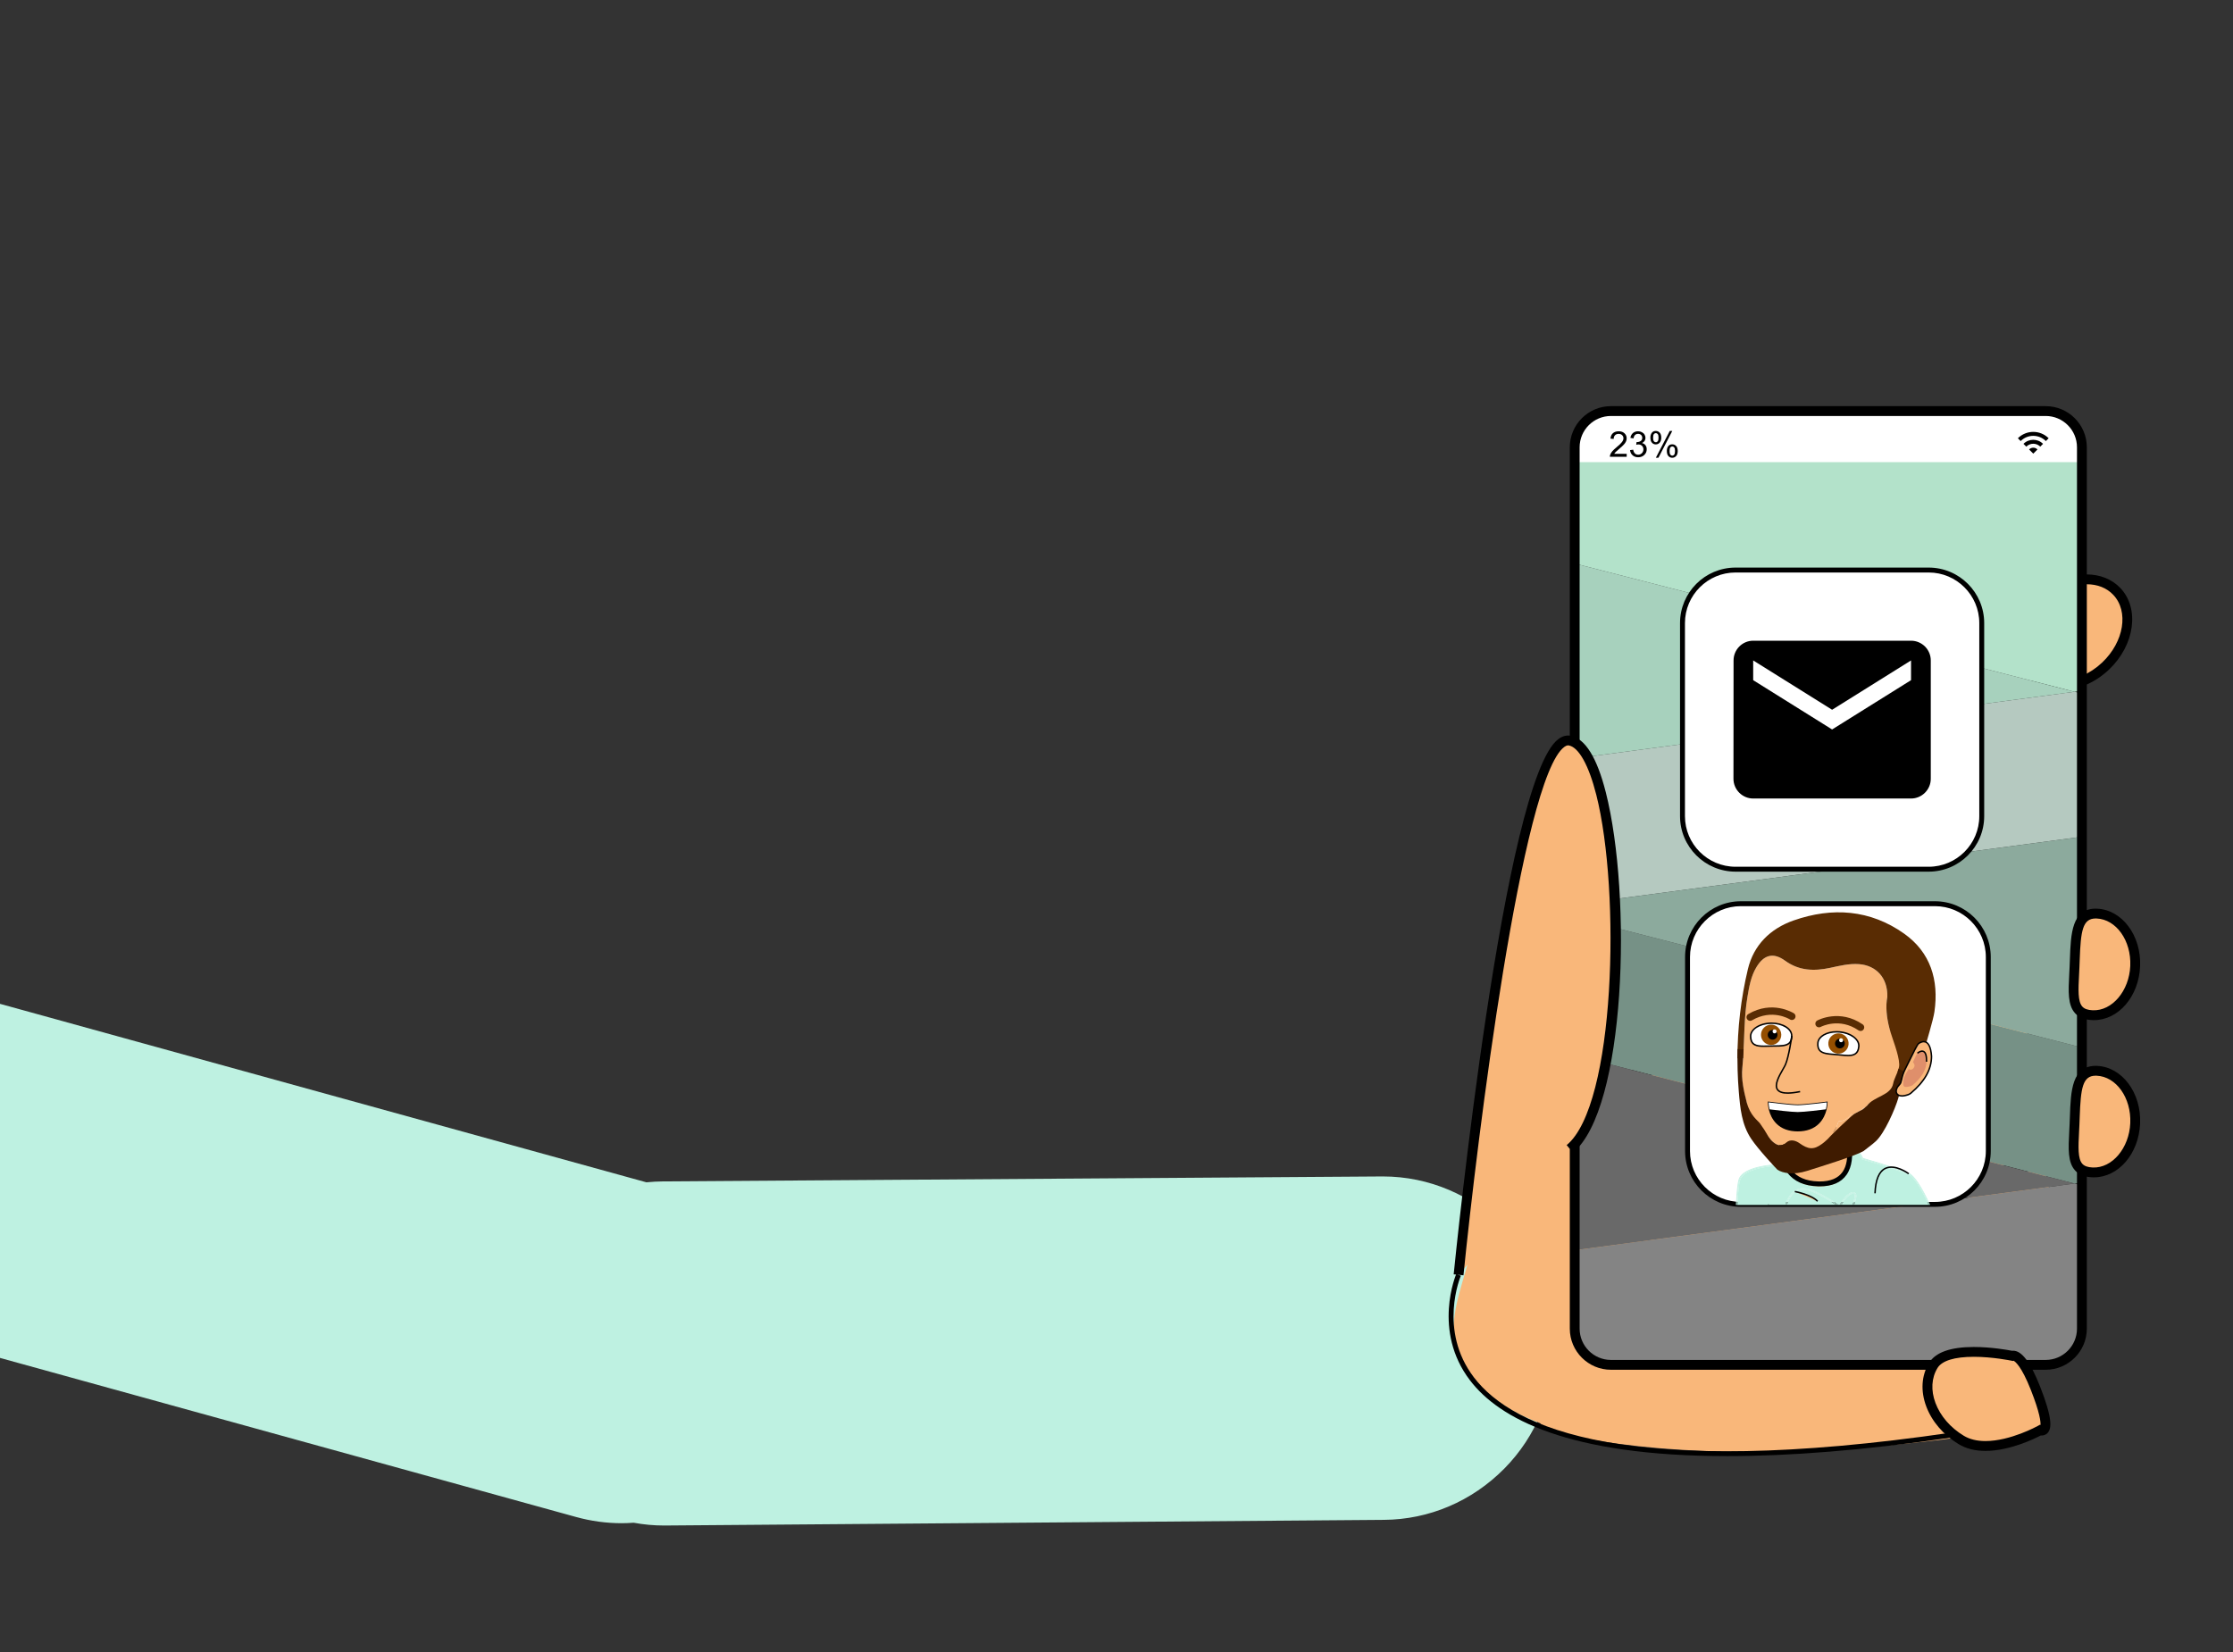 <svg width="454.082" height="336.035" xmlns="http://www.w3.org/2000/svg" xml:space="preserve" enable-background="new 0 0 454.082 336.035" version="1.1">

 <rect width="100%" height="100%" fill="#333333" stroke="none"/>

 <g>
  <title>Layer 1</title>
  <g id="svg_1">
   <g id="svg_2">
    <ellipse id="svg_3" ry="9.444" rx="12.102" cy="128.625" cx="421.673" fill="#F9B77A" transform="matrix(0.725 -0.689 0.689 0.725 27.314 325.686)"/>
   </g>
   <g id="svg_4">
    <path id="svg_5" d="m419.015,140.411c-2.721,0 -5.151,-0.981 -6.844,-2.765c-3.965,-4.177 -2.929,-11.621 2.31,-16.593c2.82,-2.678 6.41,-4.214 9.85,-4.214c2.721,0 5.15,0.982 6.844,2.765c3.965,4.175 2.929,11.62 -2.311,16.595c-2.82,2.676 -6.409,4.212 -9.849,4.212zm5.316,-21.572c-2.932,0 -6.02,1.335 -8.473,3.664c-4.438,4.214 -5.441,10.389 -2.236,13.766c1.33,1.401 3.195,2.142 5.394,2.142c2.932,0 6.02,-1.335 8.472,-3.662c4.439,-4.216 5.442,-10.392 2.236,-13.768c-1.331,-1.401 -3.195,-2.142 -5.393,-2.142z"/>
   </g>
  </g>
  <g id="Ebene_1_1_"/>
  <g display="none" id="Ebene_2">
   <g id="svg_6" display="inline">
    <g id="svg_7">
     <path id="svg_8" d="m251.055,1099c-64.979,0 -129.96,-0.025 -194.938,0.078c-3.174,0.006 -4.228,-0.299 -4.225,-3.959c0.129,-130.127 0.122,-260.252 0.028,-390.379c-0.002,-3.145 0.734,-3.818 3.837,-3.816c130.125,0.088 260.252,0.084 390.378,0.021c2.846,-0.002 3.966,0.275 3.963,3.688c-0.115,130.291 -0.111,260.584 -0.016,390.877c0.003,3.004 -0.634,3.574 -3.592,3.57c-65.143,-0.104 -130.291,-0.08 -195.435,-0.08zm-124.092,-78.977c-0.037,1.135 -0.037,2.258 1.014,3.027c1.143,3.475 3.619,5.646 6.878,7.059c2.258,3.764 5.663,6.367 9.057,8.984c0.47,2.252 1.688,3.703 4.122,3.854c0.295,0.035 0.588,0.086 0.878,0.146c0.233,1.82 1.185,2.869 3.101,2.879c0.303,0.023 0.603,0.064 0.9,0.121c0.851,3.119 3.42,4.066 6.119,4.852c0.296,0.037 0.59,0.088 0.881,0.148c2.039,3.496 5.438,4.893 9.097,5.879c0.305,0.023 0.605,0.063 0.905,0.121c0.137,1.088 0.796,1.715 1.741,2.219c13.485,7.162 27.85,11.922 42.615,15.568c0.979,0.242 1.985,0.137 2.729,-0.727c0.609,0.018 1.222,0.033 1.832,0.055c0.91,2.334 2.405,2.219 4.168,0.998c0.61,0 1.223,0 1.833,0.002c1.275,2.668 3.152,2.135 5.148,0.965c0.626,0.004 1.253,0.008 1.88,0.01c2.725,3.23 5.964,1.842 9.14,1.021c2.102,-0.541 4.012,0.512 6.022,0.721c3.808,1.275 7.611,2.521 11.118,-0.74c1.954,-0.01 3.907,-0.02 5.861,-0.029c5.847,2.25 11.492,-0.355 17.207,-0.854c1.64,-0.143 4.205,0.646 4.934,-2.115c0.62,-0.01 1.238,-0.02 1.859,-0.029c0.776,0.891 1.697,0.729 2.728,0.506c18.802,-4.045 36.362,-11.178 52.523,-21.568c3.909,-2.516 8.604,-4.32 10.828,-8.967c0.314,-0.059 0.634,-0.105 0.949,-0.146c7.021,-4.102 13.408,-8.922 17.972,-15.814l-0.015,-0.295c2.755,-0.146 3.848,-2.283 5.088,-4.244c1.331,-2.104 2.385,-4.469 4.058,-6.252c12.854,-13.703 22.854,-29.256 30.299,-46.457c8.18,-18.898 12.973,-38.611 13.454,-59.252c0.213,-9.16 -0.069,-18.33 0.088,-27.494c0.066,-3.912 -0.378,-7.611 -2.18,-11.104c0.275,-1.824 -0.082,-3.574 -0.328,-5.395c-0.73,-5.398 -4.732,-9.646 -5.352,-14.889c-1.294,-10.988 -5.938,-20.482 -11.455,-29.84c-8.178,-13.871 -17.559,-26.816 -28.227,-38.844c-7.588,-8.551 -16.541,-15.438 -26.477,-21.063c-0.332,-0.326 -0.664,-0.654 -0.996,-0.98c0.178,-2.135 -1.479,-3.332 -2.711,-4.469c-5.123,-4.725 -10.314,-9.5 -18.14,-8.6c-22.938,-11.791 -47.494,-17.027 -73.091,-18.033c-10.789,-0.424 -21.502,0.826 -32.152,2.15c-7.464,0.932 -15.046,1.996 -21.993,5.342c-4.674,0.457 -8.948,2.117 -13.047,4.316c-6.229,2.127 -12.072,5.107 -17.879,8.162c-0.66,0.34 -1.321,0.68 -1.98,1.021c-4.304,0.363 -8.354,1.15 -10.003,5.967l-0.063,0.031c-6.814,4.686 -13.572,9.436 -18.974,15.818c-0.734,0.398 -1.472,0.797 -2.207,1.195c-12.902,10.406 -22.304,23.816 -31.728,37.182c-3.423,4.854 -7.006,9.707 -8.089,15.795c-2.146,3.43 -4.228,6.887 -5.088,10.912c-1.462,2.451 -1.313,4.059 2.058,4.213c1.471,0.068 2.929,0.602 4.392,0.6c3.614,-0.006 4.479,1.328 3.794,5.02c-2.027,10.951 -1.84,11.17 -12.894,11.18c-3.614,0.002 -4.854,1.77 -5.02,4.613c-0.215,3.699 2.899,2.531 4.708,2.453c15.065,-0.645 30.131,-1.215 45.213,-0.924c0.224,2.895 -1.608,3.086 -3.824,3.068c-12.867,-0.115 -25.688,1.658 -38.568,0.98c-2.001,-0.104 -3.908,0.52 -5.852,0.752c-3.345,0.406 -4.122,2.219 -3.707,5.119c-0.079,0.738 -0.158,1.475 -0.237,2.213c-3.091,14.801 -1.844,29.66 -0.495,44.508c0.195,2.156 1.102,3.254 3.992,2.641c7.594,-1.619 15.305,-2.711 22.993,-3.844c10.463,-1.537 20.716,-4.609 31.427,-4.355c0.25,3.477 -1.018,5.402 -4.757,6.201c-15.978,3.42 -31.887,7.146 -47.838,10.688c-1.483,0.33 -2.992,0.15 -3.164,2.285c-0.251,3.125 -0.732,6.23 -0.984,9.355c-0.849,10.502 4.744,19.137 8.559,28.195c5.694,13.533 16.029,24.213 23.571,36.646c2.079,3.428 3.84,7.814 8.791,8.576c0.334,0.333 0.663,0.661 0.991,0.991z" fill="#FEFEFE"/>
     <path id="svg_9" d="m140.93,773.765c5.4,-6.379 12.159,-11.131 18.975,-15.813c0.499,7.617 0.438,15.252 0.85,22.883c0.942,17.547 1.92,35.084 3.143,52.617c0.829,11.895 1.914,23.752 2.98,35.621c1.837,20.432 3.934,40.816 7.089,61.09c0.617,3.967 5.423,8.762 8.842,7.479c5.806,-2.176 10.979,-0.588 16.342,0.926c1.239,0.35 2.938,0.406 2.581,-1.072c-1.217,-5.07 2.396,-9.504 1.353,-14.578c-2.427,-11.785 -1.562,-23.881 -1.716,-35.734c-0.415,-31.605 -0.882,-63.23 0.359,-94.875c0.703,-17.914 1.915,-35.881 1.151,-53.854c6.947,-3.344 14.529,-4.41 21.993,-5.34c10.649,-1.326 21.363,-2.576 32.152,-2.152c25.597,1.006 50.153,6.242 73.09,18.033c-0.02,22.051 -0.037,44.104 -0.056,66.154c-14.826,-9.934 -31.188,-14.004 -48.737,-11.145c-17.072,2.781 -28.942,12.006 -33.707,29.586c-2.612,9.646 -4.223,19.363 -5.587,29.205c-1.507,10.871 -2.715,21.707 -2.107,32.732c0.602,10.904 3.015,20.967 10.623,29.299c2.172,2.379 3.918,5.148 5.958,7.873c-7.715,0.449 -11.605,3.094 -12.508,8.305c-0.092,0.457 -0.183,0.916 -0.271,1.375c-2.806,0.982 -1.27,3.373 -1.626,5.131c-0.268,1.314 -0.102,2.727 -2.258,2.193c-10.615,-2.613 -21.537,-3.242 -32.328,-4.602c-15.604,-1.961 -31.2,-4.02 -46.875,-5.547c-9.586,-0.934 -19.255,-2.719 -28.874,-4.195c-3.038,-0.469 -6.329,-1.426 -8.796,1.615c-10.472,2.346 -20.938,4.709 -31.421,7.01c-1.33,0.291 -3.017,0.344 -3.184,1.859c-0.405,3.701 0.707,7.4 2.483,10.396c1.082,1.824 4.222,0.719 6.513,0.148c8.799,-2.18 17.629,-4.23 26.446,-6.334c1.924,9.412 3.79,18.834 5.803,28.229c0.664,3.098 -0.057,3.623 -3.217,3.043c-7.977,-1.463 -16.043,-2.434 -24.071,-3.619c-0.747,-0.109 -1.713,-0.795 -1.914,0.498c-0.146,0.934 0.827,1.33 1.503,1.793c4.788,12.756 12.504,23.564 22.055,33.152c0.732,1.896 1.467,3.793 2.2,5.688l-0.181,0.197c-4.951,-0.76 -6.711,-5.148 -8.791,-8.578c-7.542,-12.432 -17.877,-23.111 -23.572,-36.646c-3.813,-9.061 -9.405,-17.693 -8.558,-28.195c0.252,-3.125 0.732,-6.23 0.984,-9.355c0.172,-2.135 1.681,-1.955 3.164,-2.285c15.951,-3.541 31.86,-7.268 47.838,-10.688c3.74,-0.799 5.007,-2.725 4.76,-6.201c0.336,-0.713 0.67,-1.426 1.006,-2.137c2.876,2.578 1.489,5.697 1.27,8.75c-0.102,1.387 -1.019,3.939 1.529,3.904c1.959,-0.029 2.12,-2.469 1.971,-3.977c-1.1,-11.016 -1.328,-22.084 -2.396,-33.115c-1.672,-17.273 -2.88,-34.658 -3.004,-52.006c-0.135,-18.766 -1.697,-37.492 -1.211,-56.262c0.07,-2.823 -0.024,-5.651 -0.04,-8.479zm13.487,63.715c-1.776,0.602 -1.158,1.797 -1.42,2.652c-2.552,8.33 0.124,16.715 0.508,24.936c0.479,10.256 0.822,20.656 2.371,30.93c1.336,8.861 1.359,17.914 2.46,26.822c0.262,2.111 -0.322,6.381 3.662,5.902c3.676,-0.438 2.004,-4.123 1.856,-6.174c-0.428,-6.002 -1.528,-11.953 -2.237,-17.938c-1.207,-10.191 -2.514,-20.375 -3.39,-30.598c-0.512,-5.969 -0.87,-12.014 -1.56,-17.916c-0.712,-6.118 -0.251,-12.528 -2.25,-18.616zm0.632,-6.895c-1.098,-1.031 -0.134,-3.836 -2.61,-4.268c-1.483,-0.26 -1.502,1.502 -1.353,2.602c0.263,1.916 0.52,4.176 2.868,4.518c1.285,0.188 0.865,-1.441 1.095,-2.852z" fill="#D0F096"/>
     <path id="svg_10" d="m423.794,873.07c1.802,3.49 2.244,7.189 2.18,11.104c-0.157,9.162 0.125,18.332 -0.088,27.494c-0.481,20.641 -5.274,40.354 -13.454,59.25c-7.445,17.201 -17.442,32.756 -30.299,46.459c-1.675,1.783 -2.727,4.15 -4.058,6.252c-1.242,1.961 -2.333,4.096 -5.088,4.244c0.35,-1.957 0.694,-3.914 1.041,-5.871c1.361,-3.328 -1.509,-2.707 -2.896,-2.74c-4.653,-0.105 -5.108,-1.938 -4.013,-6.234c5.376,-21.066 8.111,-42.404 5.898,-64.229c-2.274,-22.436 -11.563,-33.098 -33.607,-37.977c-7.289,-1.613 -14.647,-1.939 -22.944,-1.092c1.918,-2.32 0.852,-5.34 4.431,-5.59c11.241,-0.779 16.51,-8.564 20.237,-17.889c1.183,-2.959 1.896,-6.295 -0.023,-9.119c-2.225,-3.27 -1.53,-6.102 0.227,-9.086c2.806,0.156 5.676,-0.018 8.402,0.525c9.887,1.969 19.951,2.27 29.915,3.492c8.333,1.02 16.675,2.016 25.037,2.732c5.465,0.469 10.944,2.979 16.468,0.248c1.393,0.029 1.713,-1.372 2.634,-1.973z" fill="#D0F096"/>
     <path id="svg_11" d="m423.794,873.07c-0.921,0.602 -1.24,2.002 -2.635,1.975c-0.249,-2.766 -1.289,-4.723 -4.44,-5.041c-5.762,-0.578 -11.498,-1.355 -17.255,-1.965c-18.738,-1.98 -37.48,-3.918 -56.224,-5.873c0.215,-5.771 1.886,-11.395 1.615,-17.223c-0.561,-12.123 -6.205,-21.684 -14.8,-29.795c0.018,-22.053 0.035,-44.104 0.055,-66.156c7.824,-0.898 13.018,3.877 18.141,8.6c1.231,1.141 2.889,2.336 2.711,4.469l0.019,0.014c-1.448,1.123 -0.967,2.729 -0.969,4.16c-0.025,23.092 -0.022,46.184 0.002,69.273c0.001,0.814 -0.363,1.83 1.941,3.586c0,-26.152 0,-51.107 0,-76.063l0,0.012c9.938,5.625 18.892,12.51 26.479,21.063c10.668,12.023 20.049,24.973 28.227,38.844c5.518,9.355 10.161,18.852 11.455,29.84c0.617,5.242 4.619,9.49 5.352,14.889c0.244,1.815 0.602,3.565 0.326,5.391z" fill="#E4BE8D"/>
     <path id="svg_12" d="m202.876,738.453c0.764,17.973 -0.448,35.939 -1.151,53.854c-1.242,31.643 -0.774,63.27 -0.36,94.875c0.156,11.854 -0.709,23.947 1.717,35.732c1.044,5.074 -2.568,9.51 -1.353,14.58c0.355,1.479 -1.342,1.42 -2.581,1.072c-5.362,-1.516 -10.536,-3.102 -16.342,-0.926c-3.419,1.279 -8.225,-3.514 -8.842,-7.479c-3.155,-20.273 -5.252,-40.66 -7.089,-61.09c-1.066,-11.871 -2.151,-23.729 -2.98,-35.621c-1.223,-17.533 -2.199,-35.07 -3.143,-52.617c-0.411,-7.631 -0.351,-15.266 -0.85,-22.885c-0.001,0 0.063,-0.031 0.063,-0.031c3.741,-1.307 7.072,-3.301 10.001,-5.967c0.66,-0.34 1.321,-0.68 1.981,-1.021c1.067,0.822 1.053,2 1.042,3.174c-0.254,25.24 1.039,50.439 2.008,75.648c0.306,7.949 0.099,15.979 1.204,23.816c0.88,6.238 -0.064,12.791 3.032,18.789c0.432,-6.438 2.907,-12.705 1.247,-19.248c-0.548,-2.162 -0.992,-4.48 -0.319,-6.398c3.012,-8.602 -0.896,-17.861 2.71,-26.361c0.223,-0.521 -0.113,-1.297 -0.229,-1.945c-1.266,-7.029 1.069,-13.869 1.33,-20.836c0.183,-4.904 1.026,-10.057 1.386,-14.979c0.636,-8.697 2.365,-17.258 2.729,-25.932c0.199,-4.725 2.243,-9.139 1.739,-13.895c4.101,-2.19 8.376,-3.852 13.05,-4.309z" fill="#E4BE8D"/>
     <path id="svg_13" d="m142.808,914.951c-0.334,0.711 -0.668,1.424 -1.004,2.137c-10.714,-0.254 -20.967,2.818 -31.43,4.357c-7.688,1.131 -15.399,2.223 -22.993,3.842c-2.892,0.615 -3.797,-0.482 -3.992,-2.639c-1.35,-14.85 -2.597,-29.707 0.497,-44.512c16.892,-1.041 33.778,-2.088 50.715,-2.18c3.637,-0.021 5.973,1.168 6.235,4.777c0.836,11.393 2.769,22.729 1.972,34.218z" fill="#BAD4E4"/>
     <path id="svg_14" d="m98.905,827.941c1.086,-6.09 4.668,-10.941 8.092,-15.795c9.424,-13.365 18.823,-26.775 31.729,-37.184c0.055,16.648 0.132,33.297 0.131,49.947c0,2.471 -0.619,4.875 -1.941,7.031c-10.79,-1.041 -21.585,-1.979 -32.441,-1.898c-2.107,0.016 -4.419,0.463 -5.57,-2.101z" fill="#BAD4E4"/>
     <path id="svg_15" d="m189.829,742.769c0.504,4.756 -1.54,9.172 -1.739,13.895c-0.364,8.672 -2.095,17.232 -2.729,25.932c-0.358,4.922 -1.204,10.072 -1.386,14.979c-0.26,6.967 -2.595,13.805 -1.33,20.836c0.117,0.648 0.452,1.424 0.229,1.945c-3.606,8.5 0.302,17.76 -2.71,26.359c-0.672,1.92 -0.229,4.238 0.319,6.398c1.66,6.543 -0.815,12.813 -1.247,19.25c-3.098,-5.998 -2.152,-12.553 -3.032,-18.791c-1.105,-7.838 -0.898,-15.867 -1.204,-23.816c-0.968,-25.207 -2.262,-50.408 -2.008,-75.646c0.012,-1.174 0.026,-2.354 -1.042,-3.174c5.807,-3.06 11.649,-6.04 17.879,-8.167z" fill="#D0F096"/>
     <path id="svg_16" d="m136.073,866.005c-15.084,-0.291 -30.147,0.279 -45.214,0.924c-1.809,0.078 -4.923,1.246 -4.708,-2.453c0.166,-2.844 1.403,-4.609 5.02,-4.613c11.053,-0.01 10.864,-0.229 12.894,-11.18c0.685,-3.689 -0.18,-5.025 -3.794,-5.02c-1.463,0.002 -2.921,-0.531 -4.392,-0.6c-3.369,-0.154 -3.521,-1.762 -2.058,-4.213c1.587,1.813 3.716,1.063 5.622,1.105c12.848,0.295 25.688,0.617 38.474,2.063l0.063,0.064c-0.031,1.432 0.084,2.771 1.902,3.049c0.021,3.627 0.042,7.254 0.063,10.881c-0.774,2.615 -2.938,4.885 -1.968,7.934c0.318,1.012 0.638,2.023 0.958,3.039c-0.954,-0.325 -1.908,-0.653 -2.862,-0.98z" fill="#BAD4E4"/>
     <path id="svg_17" d="m374.029,1022.001c-0.347,1.957 -0.691,3.914 -1.041,5.869c0,0 0.015,0.295 0.015,0.293c-4.591,1.688 -7.498,5.617 -11.061,8.609c-2.5,2.104 -6.431,3.102 -6.911,7.209c-0.315,0.039 -0.635,0.088 -0.951,0.143c-1.936,-0.342 -3.104,1.166 -4.334,2.094c-14.568,11.01 -30.91,18.326 -48.207,23.867c-4.493,1.438 -9.43,1.4 -13.536,4.068c-0.621,0.012 -1.239,0.021 -1.86,0.029c-4.066,0.443 -8.226,0.508 -12.17,1.453c-3.316,0.797 -6.976,-0.971 -9.97,1.518c-1.954,0.01 -3.907,0.021 -5.862,0.027c-3.719,0.076 -7.523,-1.188 -11.117,0.742c-2.012,-0.209 -3.922,-1.262 -6.022,-0.723c-2.82,-2.367 -6.07,-0.871 -9.14,-1.02c-0.626,-0.002 -1.253,-0.006 -1.879,-0.01c-1.417,-1.928 -3.354,-1.059 -5.148,-0.965c-0.61,-0.002 -1.223,-0.002 -1.833,-0.004c-1.042,-1.785 -2.665,-1.145 -4.168,-0.996c-0.609,-0.021 -1.222,-0.037 -1.832,-0.059c-0.513,-1.078 -1.545,-1.041 -2.515,-1.25c-9.358,-2.021 -18.435,-4.939 -27.388,-8.338c-5.856,-2.223 -11.083,-5.846 -17.185,-7.471c-0.3,-0.059 -0.602,-0.1 -0.905,-0.121c-2.05,-3.48 -5.422,-4.912 -9.097,-5.879c-0.292,-0.063 -0.585,-0.111 -0.882,-0.148c-0.795,-3.188 -3.349,-4.156 -6.119,-4.852c-0.299,-0.059 -0.6,-0.098 -0.901,-0.121c-0.086,-1.979 -1.119,-2.938 -3.1,-2.879c-0.291,-0.063 -0.583,-0.111 -0.879,-0.148c-0.35,-2.379 -1.63,-3.764 -4.121,-3.852c-3.394,-2.617 -6.799,-5.225 -9.055,-8.986c0.099,-3.533 -4.747,-4.625 -4.146,-8.4c4.271,2.342 6.033,7.666 10.977,9.195c0.457,0.467 0.914,0.932 1.371,1.396c0.214,0.254 0.428,0.51 0.641,0.766l0.206,0.252c0.271,0.26 0.542,0.52 0.813,0.779c0.413,0.352 0.825,0.697 1.238,1.047c0.302,0.309 0.604,0.613 0.905,0.92l0.059,0.078c0.066,1.787 1.366,1.961 2.714,2.068l0.271,0.135c0.31,0.242 0.618,0.484 0.927,0.729l0.08,0.098c0.07,1.754 1.354,1.93 2.675,2.059l0.313,0.158c0.321,0.229 0.644,0.457 0.964,0.684l0.057,0.064c0.101,1.91 1.472,1.98 2.885,1.994l0.083,0.084c0.124,1.715 1.394,1.895 2.704,2.018l0.24,0.154c0.333,1.668 1.616,1.754 2.942,1.768l0.097,0.09c0.563,2.221 2.638,2.844 4.252,3.854c13.453,8.439 28.284,13.668 43.521,17.521c7.714,1.951 15.63,4.193 23.848,2.994l0.361,-0.152l0.375,0.115c0.046,0.24 0.093,0.48 0.14,0.723c0.135,-0.242 0.271,-0.484 0.405,-0.729c0.389,-0.018 0.774,-0.031 1.163,-0.047c0.358,1.127 1.243,1.49 2.306,1.494c7.472,0.016 14.942,0.018 22.414,0.014c1.047,0 1.967,-0.285 2.422,-1.365c1.633,-0.17 3.266,-0.342 4.897,-0.512c1.53,1.549 3.508,1.051 5.205,0.787c5.715,-0.885 11.459,-1.762 17.045,-3.207c2.696,-0.697 6.127,-0.207 7.916,-3.285c19.79,-5.658 37.695,-15.07 53.94,-27.586c6.892,-5.301 13.315,-11.215 19.948,-16.854z" fill="#E4BE8D"/>
     <path id="svg_18" d="m139.945,856.015c-0.021,-3.627 -0.042,-7.254 -0.063,-10.883c0.175,-1.521 -0.48,-2.523 -1.904,-3.047l-0.063,-0.064c-2.893,-3.104 -0.136,-6.77 -1,-10.076c1.323,-2.158 1.941,-4.563 1.941,-7.033c0.001,-16.648 -0.077,-33.297 -0.131,-49.945c0.732,-0.396 1.468,-0.797 2.204,-1.195c0.016,2.824 0.109,5.654 0.036,8.479c-0.485,18.771 1.077,37.496 1.212,56.262c0.123,17.348 1.331,34.73 3.004,52.006c1.067,11.031 1.297,22.102 2.396,33.115c0.149,1.508 -0.012,3.945 -1.971,3.977c-2.548,0.037 -1.63,-2.52 -1.529,-3.904c0.222,-3.051 1.606,-6.172 -1.27,-8.75c0.795,-11.488 -1.139,-22.824 -1.975,-34.217c-0.266,-3.607 -2.601,-4.795 -6.235,-4.777c-16.937,0.092 -33.823,1.143 -50.716,2.184c0.078,-0.736 0.157,-1.477 0.235,-2.213c4.324,-1.145 8.729,-1.777 13.199,-1.918c11.289,-0.352 22.583,-0.598 33.867,-1.057c3.813,-0.156 7.374,-1.119 7.75,-5.967c-0.318,-1.014 -0.639,-2.025 -0.957,-3.039c1.498,-2.442 4.525,-4.496 1.97,-7.938z" fill="#E4BE8D"/>
     <path id="svg_19" d="m136.916,831.943c0.864,3.307 -1.892,6.973 1,10.078c-12.785,-1.447 -25.627,-1.77 -38.475,-2.063c-1.906,-0.043 -4.036,0.705 -5.622,-1.107c0.86,-4.025 2.942,-7.48 5.086,-10.908c1.15,2.563 3.463,2.113 5.567,2.1c10.858,-0.081 21.653,0.857 32.444,1.9z" fill="#D0F096"/>
     <path id="svg_20" d="m138.935,866.986c-0.376,4.848 -3.938,5.813 -7.75,5.967c-11.284,0.459 -22.578,0.705 -33.867,1.057c-4.47,0.141 -8.875,0.771 -13.199,1.918c-0.414,-2.898 0.363,-4.713 3.708,-5.119c1.942,-0.232 3.851,-0.855 5.852,-0.752c12.883,0.68 25.702,-1.098 38.568,-0.98c2.216,0.02 4.048,-0.172 3.824,-3.068c0.956,0.323 1.91,0.651 2.864,0.977z" fill="#D0F096"/>
     <path id="svg_21" d="m288.002,1074.156c4.106,-2.668 9.043,-2.631 13.536,-4.07c17.297,-5.541 33.639,-12.855 48.207,-23.867c1.229,-0.928 2.398,-2.436 4.334,-2.094c-2.224,4.648 -6.917,6.453 -10.826,8.969c-16.161,10.395 -33.724,17.523 -52.523,21.568c-1.031,0.222 -1.951,0.384 -2.728,-0.506z" fill="#BAD4E4"/>
     <path id="svg_22" d="m169.914,1057.095c6.101,1.625 11.326,5.248 17.185,7.471c8.954,3.396 18.028,6.316 27.388,8.338c0.97,0.209 2.002,0.174 2.515,1.252c-0.743,0.863 -1.749,0.971 -2.729,0.729c-14.767,-3.646 -29.129,-8.406 -42.615,-15.568c-0.948,-0.507 -1.607,-1.134 -1.744,-2.222z" fill="#BAD4E4"/>
     <path id="svg_23" d="m355.031,1043.982c0.48,-4.107 4.411,-5.105 6.911,-7.207c3.563,-2.994 6.47,-6.924 11.061,-8.611c-4.564,6.896 -10.951,11.716 -17.972,15.818z" fill="#BAD4E4"/>
     <path id="svg_24" d="m264.002,1077.154c2.994,-2.486 6.651,-0.721 9.97,-1.518c3.944,-0.943 8.104,-1.01 12.17,-1.451c-0.728,2.764 -3.293,1.975 -4.933,2.115c-5.715,0.498 -11.361,3.104 -17.207,0.854z" fill="#BAD4E4"/>
     <path id="svg_25" d="m130.704,1021.703c-0.596,3.781 4.25,4.871 4.151,8.406c-3.26,-1.41 -5.736,-3.584 -6.879,-7.059c0.096,-0.771 0.19,-1.545 0.283,-2.314c0.814,0.324 1.629,0.646 2.445,0.967z" fill="#BAD4E4"/>
     <path id="svg_26" d="m169.969,751.951c-2.93,2.668 -6.261,4.662 -10.002,5.969c1.648,-4.817 5.7,-5.604 10.002,-5.969z" fill="#D0F096"/>
     <path id="svg_27" d="m247.022,1077.925c3.594,-1.93 7.398,-0.666 11.117,-0.742c-3.505,3.264 -7.31,2.018 -11.117,0.742z" fill="#BAD4E4"/>
     <path id="svg_28" d="m159.912,1051.095c3.674,0.967 7.046,2.4 9.097,5.879c-3.66,-0.988 -7.058,-2.383 -9.097,-5.879z" fill="#BAD4E4"/>
     <path id="svg_29" d="m231.86,1076.185c3.068,0.146 6.318,-1.35 9.14,1.02c-3.177,0.822 -6.416,2.209 -9.14,-1.02z" fill="#BAD4E4"/>
     <path id="svg_30" d="m152.912,1046.095c2.771,0.695 5.324,1.664 6.12,4.854c-2.7,-0.787 -5.27,-1.735 -6.12,-4.854z" fill="#BAD4E4"/>
     <path id="svg_31" d="m224.832,1075.21c1.794,-0.094 3.732,-0.961 5.148,0.965c-1.996,1.17 -3.873,1.703 -5.148,-0.965z" fill="#BAD4E4"/>
     <path id="svg_32" d="m143.91,1039.095c2.491,0.088 3.771,1.475 4.122,3.854c-2.435,-0.151 -3.652,-1.602 -4.122,-3.854z" fill="#BAD4E4"/>
     <path id="svg_33" d="m218.831,1074.21c1.503,-0.146 3.125,-0.789 4.168,0.996c-1.762,1.223 -3.258,1.338 -4.168,-0.996z" fill="#BAD4E4"/>
     <path id="svg_34" d="m148.91,1043.095c1.979,-0.061 3.014,0.9 3.101,2.879c-1.917,-0.01 -2.867,-1.058 -3.101,-2.879z" fill="#BAD4E4"/>
     <path id="svg_35" d="m128.263,1020.734c-0.096,0.771 -0.191,1.545 -0.287,2.316c-1.049,-0.771 -1.049,-1.895 -1.014,-3.027c0,0 0.198,-0.188 0.196,-0.186c0.369,0.301 0.737,0.6 1.105,0.897z" fill="#D0F096"/>
     <path id="svg_36" d="m350.962,762.06c0.332,0.328 0.664,0.654 0.994,0.982c-0.001,0 -0.001,-0.012 -0.001,-0.012c-0.323,-0.32 -0.649,-0.641 -0.977,-0.957l-0.016,-0.013z" fill="#E4BE8D"/>
     <path id="svg_37" d="m126.963,1020.023c-0.329,-0.33 -0.656,-0.658 -0.985,-0.988c0,0 0.181,-0.195 0.179,-0.193c0.335,0.332 0.67,0.664 1.006,0.996l-0.2,0.185z" fill="#D0F096"/>
     <path id="svg_38" d="m145.954,1035.144c-0.413,-0.348 -0.825,-0.695 -1.236,-1.047c0.01,-0.553 -0.255,-0.82 -0.814,-0.777c0,0 -0.206,-0.252 -0.203,-0.252c0.087,-0.51 -0.104,-0.783 -0.644,-0.768c-0.457,-0.467 -0.914,-0.932 -1.367,-1.395c-0.086,-2.148 2.254,-4.34 -0.162,-6.453c-1.945,-1.703 -2.354,-4.008 -1.954,-6.369c0.354,-2.082 -0.823,-3.027 -2.225,-3.982c-3.381,-8.486 -3.581,-17.723 -6.137,-26.418c-0.533,-1.816 -0.302,-3.514 -2.782,-3.854c-8.851,-1.217 -17.686,-2.545 -26.525,-3.83c-0.677,-0.463 -1.647,-0.859 -1.503,-1.793c0.201,-1.293 1.167,-0.607 1.914,-0.498c8.027,1.186 16.096,2.156 24.071,3.619c3.16,0.58 3.881,0.055 3.217,-3.043c-2.014,-9.395 -3.879,-18.814 -5.803,-28.227c-0.17,-4.365 -2.359,-8.604 -0.84,-13.082c2.466,-3.041 5.757,-2.084 8.796,-1.615c9.619,1.479 19.288,3.264 28.874,4.193c15.675,1.525 31.271,3.586 46.875,5.549c10.791,1.357 21.712,1.984 32.328,4.6c2.155,0.531 1.99,-0.877 2.257,-2.191c0.358,-1.758 -1.178,-4.146 1.627,-5.133c1.322,1.912 1.422,3.965 0.653,6.092c-1.308,3.621 -0.232,6.811 1.483,10.211c2.12,-1.658 0.76,-4.645 3.313,-6.098c-0.408,5.141 -0.78,9.85 -1.153,14.559c-0.229,0.248 -0.214,0.482 0.042,0.703c0.639,11.297 3.547,22.188 5.959,33.168c0.118,1.506 -0.122,3.08 0.82,4.436c1.475,2.438 3.995,1.084 5.983,1.652c12.1,1.908 24.18,3.941 36.306,5.66c4.508,0.639 7.887,1.928 7.083,7.262c-0.479,3.189 1.124,4.057 3.739,4.459c4.734,0.734 9.438,1.693 14.185,2.328c6.278,0.844 12.59,1.461 18.886,2.178c-3.731,-2.973 -8.655,-1.75 -12.333,-4.969c8.086,1.063 16.172,2.119 24.258,3.182c0.042,-0.309 0.084,-0.613 0.126,-0.922c-7.188,-1.322 -14.38,-2.646 -21.57,-3.969c0.08,-0.447 0.16,-0.896 0.24,-1.348c3.854,0.541 7.712,1.035 11.555,1.637c4.727,0.738 9.44,1.258 14.197,0.313c1.035,-0.207 2,-0.605 2.076,-1.777c0.081,-1.248 -0.95,-1.709 -1.945,-1.855c-7.36,-1.094 -14.707,-2.377 -22.104,-3.127c-11.209,-1.137 -22.229,-3.473 -33.424,-4.77c-13.1,-1.518 -26.058,-4.229 -39.074,-6.426c-0.455,-0.852 -2.3,-1.275 -0.829,-2.715c2.038,1.457 4.472,0.367 6.633,1.031c1.579,1.314 3.428,0.703 5.188,0.721c12.605,1.994 25.22,3.953 37.813,6.006c3.185,0.52 4.829,0.557 5.582,-3.764c0.919,-5.275 0.195,-7.85 -5.292,-8.965c-4.813,-0.979 -9.454,-2.779 -14.198,-4.125c-1.729,-0.486 -3.251,-1.051 -3.021,-3.201c0.332,-3.121 -1.55,-2.936 -3.721,-2.789c-5.12,0.338 -10.277,0.873 -15.23,-1.143c-1.209,-1.082 -2.418,-2.164 -3.627,-3.246c-3.934,-6.777 -1.028,-14.783 -3.892,-21.758c-0.099,-0.236 -0.071,-0.766 -0.069,-0.766c4.876,-0.434 1.407,-4.439 2.737,-6.371c2.125,0.387 1.026,5.682 4.985,3.275c2.915,2.992 7.771,1.564 9.699,-2.775c0.627,-1.41 0.094,-3.967 3.001,-3.426c-0.399,2.223 -0.792,4.445 -1.208,6.668c-1.455,7.787 -2.918,8.436 -9.748,4.268c-1.67,-1.02 -3.666,-1.332 -5.127,-0.439c-1.468,0.896 -0.896,2.57 -0.41,4.35c0.818,2.992 -0.28,6.59 3.322,8.5c0.032,0.018 -0.047,0.248 -0.065,0.34c-0.946,1.455 -2.056,-1.143 -3.217,0.428c2.436,2.029 0.179,5.844 3.521,8.072c3.908,2.605 8.007,1.844 12.052,1.854c7.885,0.02 11.782,-6.857 7.955,-13.797c-3.013,-5.461 -5.732,-10.961 -3.911,-17.467c0.831,-2.965 -0.854,-3.139 -3.014,-2.924c-0.688,-2.969 1.787,-2.824 3.139,-2.521c2.423,0.541 3.247,2.418 2.417,4.932c-2.22,6.713 0.7,12.342 3.936,17.865c0.414,0.705 0.856,2.107 2.123,0.74c2.202,-2.377 4.625,-0.889 6.921,-0.295c4.092,1.059 7.72,3.619 12.167,3.793c0.003,-3.383 -4.876,-6.145 -0.449,-11.313c1.393,11.908 9.312,15.225 18.515,17.145c1.749,0.363 3.784,1.063 4.72,3.506c-1.868,0.668 -3.286,0.354 -4.911,-0.219c-9.894,-3.475 -20.313,-5.328 -29.944,-9.604c-3.809,-1.688 -6.396,-0.846 -7.896,3.055c-0.769,2 -1.539,4.006 -2.172,6.053c-1.144,3.693 -0.479,6.377 3.979,7.01c2.069,0.295 4.138,0.795 6.129,1.438c11.161,3.607 22.313,7.246 33.438,10.971c3.563,1.191 6.583,0.445 9.114,-2.137c2.46,-2.51 2.966,-5.762 1.637,-8.809c-6.752,-15.48 -13.42,-31.01 -20.711,-46.236c-3.564,-7.449 -12.332,-7.434 -17.006,-0.609c-1.491,2.178 -1.491,2.178 -4.367,2.771c0.835,-4.646 3.561,-7.725 7.688,-9.93c-3.992,-1.096 -7.731,-3.818 -11.318,1.402c-0.424,-2.764 1.463,-4.334 0.347,-6.176c-0.791,-1.305 -1.412,-3.162 -3.147,-2.387c-1.4,0.625 1.503,0.979 0.703,2.229c-0.903,1.408 -1.021,3.826 -3.695,2.281c-2.918,-1.266 -3.556,-3.895 -3.701,-6.875c-5.383,1.5 -10.314,3.361 -15.526,4.307c-10.084,1.824 -10.063,1.928 -11.025,11.977c-2.223,-2.18 -0.768,-4.936 -1.148,-7.402c-0.164,-1.049 0.408,-2.662 -1.421,-2.547c-7.055,0.443 -14.622,-1.094 -20.354,4.807c-0.964,0.992 -1.925,1.125 -3.107,0.982c0.902,-5.211 4.793,-7.855 12.509,-8.305c-2.04,-2.725 -3.786,-5.494 -5.958,-7.873c-7.607,-8.332 -10.021,-18.395 -10.623,-29.299c-0.606,-11.025 0.603,-21.861 2.107,-32.732c1.363,-9.842 2.975,-19.561 5.587,-29.205c4.765,-17.58 16.634,-26.805 33.707,-29.586c17.549,-2.859 33.911,1.211 48.737,11.143c8.596,8.113 14.238,17.674 14.801,29.797c0.27,5.828 -1.4,11.451 -1.616,17.221c-1.437,1.699 -1.523,3.838 -1.903,5.883c-1.755,2.982 -2.447,5.816 -0.225,9.086c1.921,2.822 1.206,6.16 0.023,9.119c-3.729,9.322 -8.996,17.107 -20.237,17.889c-3.579,0.25 -2.513,3.27 -4.431,5.588c8.297,-0.848 15.655,-0.521 22.944,1.092c22.045,4.879 31.333,15.543 33.607,37.979c2.213,21.824 -0.522,43.162 -5.898,64.229c-1.098,4.301 -0.643,6.129 4.011,6.236c1.389,0.031 4.259,-0.59 2.896,2.74c-6.634,5.639 -13.057,11.553 -19.946,16.857c-16.247,12.516 -34.15,21.928 -53.94,27.584c-5.599,1.135 -11.188,2.311 -16.795,3.391c-4.441,0.854 -9.091,0.52 -13.372,2.316c-1.633,0.17 -3.266,0.342 -4.898,0.516c-9.042,-0.988 -18.09,-0.723 -27.14,-0.146c-0.389,0.018 -0.775,0.031 -1.16,0.053c-0.181,-0.068 -0.364,-0.068 -0.548,0.002l-0.375,-0.115c0,0 -0.362,0.15 -0.364,0.156c-0.641,-1.172 -1.72,-1.383 -2.94,-1.488c-20.082,-1.775 -38.784,-8.109 -56.795,-16.922c-3.981,-1.949 -7.325,-5.186 -11.883,-5.963c0,0 -0.096,-0.09 -0.095,-0.092c-0.398,-1.559 -1.452,-2.029 -2.945,-1.766c0,0 -0.239,-0.156 -0.236,-0.158c-0.199,-1.613 -1.303,-2.018 -2.708,-2.014c0,0 -0.083,-0.084 -0.082,-0.084c-0.417,-1.453 -1.479,-1.971 -2.884,-1.994c0,0 -0.057,-0.064 -0.056,-0.064c-0.056,-0.604 -0.36,-0.854 -0.965,-0.684c0,0 -0.313,-0.158 -0.313,-0.16c-0.153,-1.646 -1.245,-2.074 -2.679,-2.057c0,0 -0.08,-0.1 -0.078,-0.1c-0.033,-0.596 -0.288,-0.906 -0.928,-0.727c0,0 -0.271,-0.137 -0.27,-0.139c-0.149,-1.68 -1.236,-2.133 -2.716,-2.066c0,0 -0.059,-0.076 -0.058,-0.076c-0.028,-0.589 -0.297,-0.929 -0.918,-0.921zm138.928,-126.33c-0.346,-1.295 -0.923,-1.924 -2.526,-1.936c-7.913,-0.057 -15.798,-0.512 -23.255,-3.576c-1.713,-0.705 -1.906,0.316 -1.999,1.568c-3.245,-0.063 -1.93,-4.816 -5.1,-4.955c-1.941,5.736 0.188,15.129 4.333,18.924c1.236,1.133 2.901,2.596 4.375,1.643c4.316,-2.799 7.611,-1.854 10.807,1.768c0.626,0.709 2.137,0.828 3.256,0.883c7.267,0.354 16.208,-9.18 15.697,-16.43c-2.168,-0.141 -3.49,1.925 -5.588,2.111zm-20.847,-12.779l-0.056,-0.047c2.021,3.123 5.397,2.744 8.36,2.936c4.475,0.287 8.994,-0.146 13.469,0.145c5.482,0.355 10.066,2.34 11.529,8.652c2.505,-2.02 5.853,-1.867 8.067,-4.408c4.144,-4.742 8.413,-9.316 9.885,-15.732c1.492,-6.506 3.116,-12.982 4.611,-19.49c0.252,-1.092 1.615,-2.152 0.801,-3.215c-4.335,-5.658 -1.973,-11.633 -1.022,-17.551c0.81,-5.059 -1.302,-11.826 -4.622,-13.348c-5.319,-2.436 -10.729,-4.225 -16.896,-3.238c-8.396,1.342 -16.998,3.211 -24.938,-1.994c-2.293,-1.504 -4.533,-3.094 -6.89,-4.49c-3.133,-1.857 -9.487,-0.824 -11.187,1.896c-2.634,4.225 -4.762,8.662 -6.145,13.521c-3.567,12.547 -3.559,25.607 -5.707,38.359c-1.003,5.951 -0.878,12.268 0.569,18.348c0.272,1.146 0.395,2.322 1.798,2.703c1.527,0.416 1.966,-0.725 2.62,-1.699c2.724,-4.068 6.527,-3.91 10.646,-2.719c1.696,0.488 3.082,2.152 5.108,1.371zm-99.112,46.058c-11.703,-1.537 -23.418,-2.996 -35.104,-4.66c-3.729,-0.527 -5.502,0.398 -4.642,4.408c0.02,0.828 -0.083,1.682 0.075,2.48c3.974,20.068 7.965,40.135 11.973,60.197c1.824,9.137 2.296,9.342 11.531,10.637c19.431,2.725 38.83,5.67 58.244,8.51c14.641,2.143 29.271,4.355 43.932,6.342c5.663,0.766 6.253,-0.025 5.181,-5.473c-3.819,-19.422 -7.656,-38.84 -11.536,-58.25c-3.312,-16.563 -2.148,-14.154 -18.489,-16.33c-9.375,-1.248 -18.845,-2.096 -28.174,-3.393c-10.984,-1.522 -21.95,-3.276 -32.991,-4.468zm137.782,-15.666c1.721,0.959 4.038,1.453 4.697,2.777c1.75,3.508 4.723,4.234 8.012,4.969c2.414,0.541 4.702,1.633 7.107,2.23c6.828,1.689 11.046,5.895 13.868,12.357c6.311,14.449 13.211,28.645 19.055,43.303c0.466,1.17 0.624,2.871 2.423,2.662c1.537,-0.176 2.678,-0.953 3.014,-2.787c3.367,-18.395 4.983,-36.902 0.945,-55.316c-2.481,-11.322 -8.831,-19.98 -20.964,-23.039c-7.381,-1.859 -14.839,-1.707 -22.33,-1.414c-1.406,0.055 -2.644,0.41 -3.286,1.814c-2.606,5.704 -7.142,9.497 -12.541,12.444zm18.698,-25.408c8.729,0.016 19.507,-13.857 17.332,-21.885c-0.931,-3.434 -3.363,-5.814 -7.039,-3.984c-5.121,2.547 -9.977,5.684 -11.45,11.904c-0.724,3.059 -1.23,6.201 -2.315,9.127c-1.577,4.248 0.55,4.965 3.472,4.838zm-20.388,115.553c-2.125,-1.381 -3.825,-1.207 -5.438,-1.451c-11.612,-1.76 -23.215,-3.582 -34.833,-5.291c-1.709,-0.252 -4.396,-2.201 -4.991,0.4c-0.562,2.445 2.737,2.174 4.438,2.869c0.717,0.295 1.655,-0.016 2.475,0.096c5.834,0.775 11.664,1.592 18.263,2.498c-1.688,1.652 -2.923,1.885 -4.183,2.184c-5.325,1.271 -10.606,2.73 -15.959,3.873c-2.543,0.545 -2.582,1.779 -2.187,3.934c0.503,2.74 1.781,2.457 3.868,1.852c12.582,-3.661 25.202,-7.187 38.547,-10.964zm-98.352,15.039c0.758,-0.422 2.646,0.98 2.446,-1.117c-0.164,-1.736 0.491,-4.055 -2.598,-4.494c-7.646,-1.092 -15.25,-2.455 -22.877,-3.684c-1.259,-0.201 -2.339,0.051 -2.515,1.613c-0.197,1.77 -0.082,3.473 2.087,3.84c7.786,1.32 15.582,2.559 23.457,3.842zm28.894,-1.479c-1.052,-0.105 -2.542,0.154 -2.582,2.527c-0.034,2.041 0.853,2.863 2.937,3.08c6.916,0.717 13.814,1.596 20.708,2.508c1.489,0.199 3.043,1.035 3.305,-1.396c0.205,-1.896 -0.387,-3.25 -2.504,-3.553c-7.026,-1.007 -14.049,-2.033 -21.864,-3.166zm-9.041,4.996c1.466,-1.063 4.129,1.105 4.354,-2.139c0.183,-2.605 -0.933,-4.002 -3.557,-4.322c-4.249,-0.521 -8.48,-1.184 -12.73,-1.689c-1.438,-0.17 -3.17,-0.451 -3.408,1.756c-0.201,1.873 0.592,3.469 2.473,3.729c4.393,0.605 8.758,1.287 12.868,2.665zm-50.84,-8.17c1.368,-0.064 3.205,0.693 3.171,-1.826c-0.026,-1.865 0.051,-3.736 -2.555,-4.039c-3.123,-0.365 -6.225,-0.926 -9.351,-1.266c-1.678,-0.184 -4.174,-2.313 -4.688,1.184c-0.401,2.746 1.364,4.289 4.051,4.674c3.121,0.445 6.245,0.846 9.372,1.273zm-15.33,-2.433c0.279,-4.713 -1.78,-6.621 -6.134,-6.414c-1.273,0.061 -2.572,-0.459 -3.863,-0.693c-1.874,-0.34 -4.215,-0.393 -4.611,1.6c-0.345,1.729 1.647,3.229 3.43,3.623c3.661,0.81 7.401,1.269 11.178,1.884zm117.134,-7.625c-0.053,-0.24 -0.104,-0.48 -0.158,-0.719c-4.547,-0.768 -9.092,-1.547 -13.641,-2.295c-1.929,-0.314 -3.509,0.025 -2.818,2.496c0.488,1.75 -0.654,5.137 3.028,4.332c4.589,-1 9.065,-2.519 13.589,-3.814zm77.322,12.301c-2.065,-0.195 -4.131,-0.395 -6.196,-0.59c1.947,1.789 4.128,1.199 6.196,0.59z" fill="#654027"/>
     <path id="svg_39" d="m271.089,953.871c-1.331,1.932 2.138,5.938 -2.738,6.371c-0.002,0 -0.027,0.527 0.069,0.766c2.861,6.975 -0.042,14.98 3.892,21.758c-0.185,4.031 -0.888,7.908 0.295,12.119c0.767,2.729 2.815,8.084 -3.786,8.389c-2.16,-0.666 -4.595,0.424 -6.633,-1.031c-2.726,-0.41 -5.448,-0.818 -8.173,-1.229c-2.412,-10.979 -5.32,-21.871 -5.958,-33.168c4.349,0.285 8.735,-0.395 13.077,0.447c-4.227,-2.02 -8.729,-1.01 -13.12,-1.152c0.374,-4.707 0.746,-9.416 1.153,-14.557c-2.553,1.449 -1.191,4.438 -3.313,6.098c-1.717,-3.402 -2.791,-6.59 -1.483,-10.213c0.769,-2.127 0.668,-4.18 -0.653,-6.09c0.091,-0.459 0.182,-0.918 0.271,-1.375c1.185,0.143 2.145,0.01 3.108,-0.982c5.73,-5.898 13.299,-4.361 20.354,-4.807c1.828,-0.115 1.256,1.498 1.42,2.547c0.383,2.467 -1.072,5.225 1.148,7.402c0.358,2.902 0.713,5.804 1.07,8.707zm-9.532,-11.526c-2.072,4.717 -1.609,8.281 4.313,9.342c0.279,-1.221 0.555,-3.639 -0.314,-3.451c-5.859,1.252 -2.488,-3.076 -3.183,-4.881c0.101,-0.396 0.406,-0.924 0.257,-1.166c-0.3,-0.482 -0.757,-0.24 -1.073,0.156z" fill="#BAD4E4"/>
     <path id="svg_40" d="m101.903,980c8.841,1.285 17.676,2.611 26.525,3.828c2.48,0.342 2.248,2.037 2.782,3.854c2.556,8.697 2.755,17.932 6.134,26.418c-1.262,-0.232 -2.547,-0.756 -3.771,-0.643c-3.232,0.303 -6.347,-2.693 -9.614,-0.307c-9.552,-9.588 -17.268,-20.395 -22.056,-33.15z" fill="#E4BE8D"/>
     <path id="svg_41" d="m122.96,936.976c-1.521,4.479 0.669,8.717 0.84,13.082c-8.818,2.102 -17.648,4.154 -26.447,6.334c-2.291,0.566 -5.432,1.676 -6.513,-0.148c-1.776,-2.996 -2.89,-6.695 -2.483,-10.396c0.167,-1.518 1.854,-1.568 3.184,-1.859c10.48,-2.304 20.947,-4.669 31.419,-7.013z" fill="#9C9599"/>
     <path id="svg_42" d="m154.417,837.48c1.999,6.088 1.538,12.496 2.253,18.621c0.688,5.9 1.049,11.945 1.56,17.914c0.875,10.223 2.183,20.406 3.39,30.6c0.709,5.982 1.811,11.936 2.237,17.936c0.146,2.053 1.818,5.734 -1.856,6.176c-3.984,0.479 -3.4,-3.791 -3.662,-5.902c-1.102,-8.908 -1.125,-17.961 -2.46,-26.824c-1.549,-10.271 -1.892,-20.674 -2.371,-30.928c-0.384,-8.221 -3.061,-16.605 -0.508,-24.936c0.259,-0.86 -0.36,-2.055 1.417,-2.657z" fill="#E4BE8D"/>
     <path id="svg_43" d="m123.958,1013.152c3.269,-2.389 6.382,0.605 9.614,0.307c1.227,-0.115 2.512,0.408 3.771,0.641c1.404,0.957 2.582,1.902 2.229,3.984c-0.399,2.361 0.009,4.666 1.954,6.369c2.416,2.113 0.076,4.305 0.162,6.453c-4.946,-1.531 -6.71,-6.857 -10.979,-9.199c-0.819,-0.324 -1.636,-0.646 -2.448,-0.971c-0.364,-0.301 -0.732,-0.6 -1.1,-0.896c-0.334,-0.334 -0.669,-0.666 -1.003,-0.998c-0.734,-1.899 -1.467,-3.794 -2.2,-5.69z" fill="#9C9599"/>
     <path id="svg_44" d="m155.049,830.585c-0.229,1.41 0.188,3.039 -1.095,2.852c-2.351,-0.342 -2.605,-2.602 -2.868,-4.518c-0.15,-1.1 -0.133,-2.859 1.353,-2.602c2.477,0.433 1.512,3.237 2.61,4.268z" fill="#E4BE8D"/>
     <path id="svg_45" d="m341.338,868.044c0.378,-2.043 0.467,-4.182 1.901,-5.881c18.742,1.957 37.484,3.895 56.225,5.875c5.757,0.605 11.493,1.387 17.255,1.965c3.151,0.318 4.191,2.275 4.44,5.041c-5.521,2.729 -11.002,0.221 -16.467,-0.248c-8.362,-0.717 -16.704,-1.715 -25.037,-2.734c-9.964,-1.219 -20.027,-1.521 -29.915,-3.49c-2.727,-0.545 -5.597,-0.371 -8.402,-0.528z" fill="#9C9599"/>
     <path id="svg_46" d="m350.979,762.074c0.325,0.316 0.651,0.637 0.977,0.957c0,24.955 0,49.908 0,76.063c-2.307,-1.756 -1.94,-2.771 -1.941,-3.586c-0.024,-23.092 -0.027,-46.184 -0.002,-69.273c0,-1.433 -0.482,-3.04 0.966,-4.161z" fill="#D0F096"/>
     <path id="svg_47" d="m139.945,856.015c2.556,3.439 -0.473,5.496 -1.967,7.934c-0.969,-3.049 1.192,-5.321 1.967,-7.934z" fill="#D0F096"/>
     <path id="svg_48" d="m137.979,842.085c1.424,0.521 2.079,1.523 1.904,3.045c-1.82,-0.273 -1.935,-1.613 -1.904,-3.045z" fill="#D0F096"/>
     <path id="svg_49" d="m163.869,1048.242c4.557,0.777 7.899,4.014 11.882,5.961c18.012,8.813 36.713,15.146 56.795,16.924c1.222,0.107 2.302,0.316 2.94,1.488c-8.214,1.195 -16.13,-1.047 -23.844,-2.998c-15.237,-3.854 -30.068,-9.082 -43.521,-17.521c-1.614,-1.013 -3.688,-1.634 -4.252,-3.854z" fill="#9C9599"/>
     <path id="svg_50" d="m269.975,1072.15c4.28,-1.797 8.93,-1.463 13.372,-2.316c5.606,-1.08 11.195,-2.256 16.794,-3.389c-1.789,3.078 -5.22,2.588 -7.916,3.285c-5.586,1.445 -11.33,2.322 -17.045,3.207c-1.698,0.264 -3.674,0.762 -5.205,-0.787z" fill="#9C9599"/>
     <path id="svg_51" d="m237.935,1072.519c9.05,-0.572 18.099,-0.842 27.141,0.146c-0.454,1.078 -1.374,1.363 -2.421,1.363c-7.472,0.004 -14.942,0.002 -22.415,-0.014c-1.062,-0.003 -1.946,-0.368 -2.305,-1.495z" fill="#9C9599"/>
     <path id="svg_52" d="m160.83,1046.386c1.492,-0.266 2.545,0.205 2.944,1.768c-1.327,-0.016 -2.611,-0.1 -2.944,-1.768z" fill="#9C9599"/>
     <path id="svg_53" d="m146.918,1036.142c1.479,-0.064 2.565,0.389 2.716,2.066c-1.35,-0.105 -2.649,-0.279 -2.716,-2.066z" fill="#9C9599"/>
     <path id="svg_54" d="m150.91,1039.169c1.433,-0.018 2.523,0.41 2.678,2.059c-1.324,-0.129 -2.608,-0.305 -2.678,-2.059z" fill="#9C9599"/>
     <path id="svg_55" d="m154.918,1042.136c1.403,0.023 2.469,0.539 2.885,1.992c-1.413,-0.011 -2.784,-0.082 -2.885,-1.992z" fill="#9C9599"/>
     <path id="svg_56" d="m157.885,1044.212c1.405,-0.004 2.508,0.4 2.708,2.016c-1.314,-0.123 -2.585,-0.299 -2.708,-2.016z" fill="#9C9599"/>
     <path id="svg_57" d="m145.954,1035.144c0.621,-0.008 0.891,0.332 0.906,0.922c-0.301,-0.309 -0.604,-0.615 -0.906,-0.922z" fill="#9C9599"/>
     <path id="svg_58" d="m143.902,1033.318c0.562,-0.043 0.825,0.227 0.814,0.777c-0.271,-0.258 -0.542,-0.517 -0.814,-0.777z" fill="#9C9599"/>
     <path id="svg_59" d="m149.903,1038.345c0.641,-0.18 0.896,0.131 0.928,0.729c-0.31,-0.244 -0.619,-0.487 -0.928,-0.729z" fill="#9C9599"/>
     <path id="svg_60" d="m143.055,1032.3c0.537,-0.018 0.729,0.258 0.643,0.768c-0.215,-0.258 -0.429,-0.514 -0.643,-0.768z" fill="#9C9599"/>
     <path id="svg_61" d="m153.899,1041.386c0.604,-0.17 0.909,0.082 0.965,0.686c-0.322,-0.229 -0.644,-0.457 -0.965,-0.686z" fill="#9C9599"/>
     <path id="svg_62" d="m236.227,1072.574c0.186,-0.072 0.368,-0.07 0.548,-0.002c-0.139,0.236 -0.273,0.479 -0.408,0.725c-0.047,-0.241 -0.094,-0.483 -0.14,-0.723z" fill="#9C9599"/>
     <path id="svg_63" d="m164.923,942.093c11.041,1.191 22.008,2.945 32.991,4.473c9.329,1.295 18.798,2.141 28.174,3.389c16.341,2.178 15.18,-0.23 18.489,16.332c3.88,19.408 7.716,38.826 11.536,58.248c1.072,5.447 0.482,6.238 -5.181,5.473c-14.661,-1.982 -29.292,-4.199 -43.932,-6.34c-19.414,-2.84 -38.813,-5.785 -58.244,-8.512c-9.235,-1.295 -9.707,-1.5 -11.531,-10.637c-4.008,-20.063 -7.999,-40.129 -11.973,-60.197c-0.157,-0.799 -0.057,-1.65 -0.075,-2.479c0.88,-1.871 1.696,-2.852 4.388,-2.344c7.885,1.49 15.864,2.625 23.856,3.309c3.766,0.318 7.8,1.42 11.502,-0.715zm34.222,50.578c-0.153,-8.967 -3.439,-14.525 -9.551,-18.213c-7.565,-4.564 -14.812,-0.334 -14.738,8.459c0.058,6.834 3.263,12.096 8.627,16.078c3.231,2.395 6.892,3.613 10.732,1.637c3.832,-1.972 5.035,-5.533 4.93,-7.961z" fill="#9C9599"/>
     <path id="svg_64" d="m264.035,896.035c-2.026,0.781 -3.412,-0.883 -5.103,-1.373c-4.119,-1.189 -7.924,-1.35 -10.646,2.719c-0.654,0.979 -1.093,2.117 -2.62,1.701c-1.402,-0.383 -1.524,-1.557 -1.798,-2.705c-1.447,-6.08 -1.572,-12.395 -0.569,-18.346c2.149,-12.754 2.14,-25.814 5.707,-38.359c1.383,-4.861 3.511,-9.299 6.145,-13.523c1.697,-2.721 8.054,-3.756 11.187,-1.896c2.354,1.396 4.597,2.988 6.89,4.49c7.94,5.207 16.543,3.336 24.938,1.996c6.167,-0.984 11.574,0.805 16.896,3.238c3.32,1.521 5.432,8.289 4.622,13.346c-0.948,5.918 -3.313,11.893 1.022,17.553c0.814,1.063 -0.549,2.121 -0.801,3.215c-1.495,6.506 -3.119,12.982 -4.609,19.49c-1.474,6.416 -5.743,10.988 -9.887,15.734c-2.217,2.537 -5.563,2.387 -8.066,4.406c-1.464,-6.313 -6.048,-8.297 -11.53,-8.652c-4.475,-0.291 -8.994,0.143 -13.468,-0.146c-2.964,-0.189 -6.341,0.189 -8.361,-2.934c2.095,-0.17 4.188,-0.342 6.144,-0.5c-2.325,-1.063 -5.588,-0.635 -7.139,-3.602c-1.537,-2.945 0.453,-5.633 0.864,-8.719c-5.59,6.047 -5.586,6.043 -0.502,11.66c0.299,0.336 0.459,0.8 0.684,1.207zm19.111,-25.918c-1.479,-0.223 -1.932,0.805 -1.967,1.898c-0.036,1.064 0.983,0.961 1.735,1.033c0.762,0.723 1.522,1.443 2.285,2.164c4.017,1.637 8.224,2.396 12.526,2.701c1.626,0.219 3.076,-0.369 4.518,-0.988c1.523,-0.268 3.106,-0.66 2.86,-2.635c-0.33,-2.639 -1.825,-4.732 -4.397,-5.408c-4.433,-1.162 -8.95,-2.012 -13.454,-2.887c-3.557,-0.689 -4.742,0.887 -3.758,4.277l-0.348,-0.155zm-34.064,-4.159c-1.174,1.43 0.203,1.889 0.979,2.576l-0.021,-0.135c3.5,3.352 8.388,2.174 12.417,3.795c2.83,0.736 3.864,-1.709 5.494,-3.102c1.707,-2.744 2.179,-5.602 -1.535,-6.646c-4.237,-1.193 -8.688,-1.779 -13.09,-2.188c-2.439,-0.227 -4.321,1.52 -5.464,3.639c-0.566,1.053 -0.88,2.551 1.35,2.107l-0.13,-0.046zm40.711,-6.187c5.33,-0.59 9.808,0.709 13.741,3.959c0.803,0.66 1.911,1.959 2.948,0.613c0.888,-1.148 -0.332,-2.168 -1.095,-2.953c-4.072,-4.191 -9.115,-5.984 -14.885,-5.484c-2.289,0.197 -6.199,-0.713 -6.102,2.461c0.104,3.183 3.737,0.701 5.393,1.404zm-31.493,-10.152c-2.842,0.225 -5.591,0.762 -7.989,2.432c-0.689,0.48 -1.416,1.063 -1.118,2c0.348,1.094 1.333,0.861 2.048,0.543c5.548,-2.477 10.666,-1.32 15.628,1.666c0.961,0.58 2.203,1.354 2.92,-0.24c0.569,-1.27 -0.307,-2.201 -1.291,-2.928c-3.033,-2.231 -6.439,-3.376 -10.198,-3.473zm5.69,31.861c1.906,-1.383 2.505,-3.066 1.825,-5.172c-0.608,1.727 -1.217,3.449 -1.825,5.172z" fill="#E4BE8D"/>
     <path id="svg_65" d="m300.275,935.757c2.675,1.545 2.792,-0.873 3.695,-2.281c0.8,-1.25 -2.104,-1.604 -0.703,-2.229c1.737,-0.775 2.358,1.082 3.147,2.387c1.116,1.842 -0.771,3.412 -0.347,6.178c3.587,-5.225 7.326,-2.5 11.318,-1.404c-4.13,2.205 -6.854,5.281 -7.688,9.93c2.876,-0.596 2.876,-0.596 4.367,-2.771c4.674,-6.822 13.439,-6.84 17.006,0.609c7.291,15.23 13.959,30.756 20.711,46.236c1.329,3.047 0.823,6.299 -1.637,8.809c-2.531,2.582 -5.551,3.328 -9.114,2.137c-11.124,-3.725 -22.275,-7.361 -33.438,-10.971c-1.991,-0.645 -4.06,-1.145 -6.129,-1.438c-4.46,-0.631 -5.121,-3.314 -3.979,-7.008c0.633,-2.047 1.403,-4.055 2.172,-6.055c1.5,-3.898 4.088,-4.74 7.896,-3.055c9.632,4.273 20.053,6.129 29.945,9.605c1.625,0.57 3.043,0.885 4.91,0.217c-0.936,-2.443 -2.971,-3.143 -4.72,-3.506c-9.203,-1.918 -17.122,-5.234 -18.515,-17.145c-4.426,5.168 0.454,7.93 0.451,11.314c-4.449,-0.174 -8.077,-2.736 -12.168,-3.793c-2.297,-0.596 -4.72,-2.082 -6.922,0.293c-1.267,1.367 -1.709,-0.035 -2.123,-0.74c-3.232,-5.523 -6.152,-11.152 -3.936,-17.865c0.83,-2.514 0.006,-4.391 -2.417,-4.932c-1.352,-0.303 -3.826,-0.447 -3.139,2.521l-0.152,0.146c-2.904,-0.539 -2.372,2.018 -2.999,3.428c-1.928,4.34 -6.784,5.77 -9.699,2.777c-0.001,0 -0.037,-0.104 -0.037,-0.104c0.405,-0.049 0.813,-0.096 1.22,-0.143c-0.069,-0.291 -0.139,-0.58 -0.209,-0.869l-0.012,0.012c0.409,-0.047 0.817,-0.096 1.229,-0.143c-0.071,-0.291 -0.143,-0.582 -0.215,-0.873l-0.031,0.023c1.313,0.928 1.665,-0.039 2.007,-1.02l0.002,-0.002c0.688,0.016 1.039,-0.301 1.006,-1.006l-0.001,0.002c0.705,0.041 1.065,-0.266 0.999,-0.998l0.012,-0.016c1.339,-0.445 2.128,-1.115 1.035,-2.551c6.722,-3.327 11.837,-8.674 17.202,-13.706z" fill="#BAD4E4"/>
     <path id="svg_66" d="m302.705,926.427c5.398,-2.945 9.936,-6.74 12.541,-12.441c0.645,-1.404 1.88,-1.762 3.286,-1.814c7.491,-0.293 14.949,-0.445 22.33,1.414c12.133,3.059 18.48,11.717 20.964,23.039c4.038,18.414 2.422,36.924 -0.945,55.318c-0.337,1.832 -1.477,2.609 -3.014,2.785c-1.799,0.209 -1.957,-1.492 -2.423,-2.662c-5.844,-14.658 -12.744,-28.854 -19.055,-43.303c-2.822,-6.465 -7.04,-10.668 -13.868,-12.357c-2.405,-0.6 -4.693,-1.689 -7.107,-2.23c-3.288,-0.732 -6.262,-1.461 -8.012,-4.969c-0.659,-1.327 -2.976,-1.821 -4.697,-2.78z" fill="#9C9599"/>
     <path id="svg_67" d="m275.938,986.013c4.953,2.016 10.11,1.479 15.23,1.141c2.171,-0.145 4.053,-0.332 3.721,2.789c-0.229,2.15 1.295,2.715 3.021,3.203c4.744,1.344 9.388,3.146 14.198,4.123c5.487,1.115 6.211,3.689 5.292,8.965c-0.753,4.318 -2.397,4.281 -5.582,3.764c-12.596,-2.053 -25.208,-4.01 -37.813,-6.004c0.162,-6.047 -0.474,-12.178 1.933,-17.981z" fill="#BAD4E4"/>
     <path id="svg_68" d="m263.016,1004.953c13.02,2.195 25.978,4.908 39.074,6.426c11.193,1.297 22.215,3.633 33.424,4.771c7.396,0.748 14.743,2.031 22.104,3.125c0.995,0.146 2.026,0.607 1.945,1.857c-0.076,1.172 -1.041,1.57 -2.076,1.775c-4.757,0.947 -9.473,0.43 -14.195,-0.313c-3.845,-0.602 -7.702,-1.096 -11.557,-1.637c-0.08,0.449 -0.16,0.9 -0.24,1.35c7.19,1.322 14.382,2.646 21.57,3.969c-0.042,0.307 -0.084,0.611 -0.126,0.922c-8.086,-1.063 -16.172,-2.121 -24.258,-3.184c3.678,3.221 8.602,1.996 12.333,4.971c-6.296,-0.717 -12.605,-1.336 -18.886,-2.178c-4.746,-0.637 -9.448,-1.594 -14.185,-2.328c-2.614,-0.404 -4.218,-1.271 -3.738,-4.459c0.803,-5.334 -2.576,-6.623 -7.084,-7.264c-12.126,-1.717 -24.206,-3.75 -36.305,-5.658c1.153,-0.193 2.229,-0.469 2.084,-2.01l0.116,-0.135zm65.952,16.187c-1.533,-1.377 -2.704,-1.313 -4.34,-0.691c1.468,0.576 2.46,1.42 4.34,0.691z" fill="#9C9599"/>
     <path id="svg_69" d="m288.926,950.796c2.157,-0.215 3.845,-0.039 3.014,2.926c-1.82,6.504 0.898,12.004 3.911,17.465c3.827,6.939 -0.07,13.816 -7.955,13.799c-4.045,-0.012 -8.144,0.75 -12.051,-1.855c-3.346,-2.229 -1.089,-6.041 -3.522,-8.072c1.161,-1.568 2.271,1.029 3.217,-0.428c0.021,-0.09 0.101,-0.32 0.065,-0.338c-3.604,-1.912 -2.504,-5.51 -3.321,-8.5c-0.485,-1.779 -1.059,-3.455 0.409,-4.35c1.461,-0.895 3.457,-0.58 5.127,0.438c6.83,4.17 8.293,3.521 9.748,-4.268c0.416,-2.221 0.809,-4.443 1.208,-6.668c-0.004,0 0.15,-0.149 0.15,-0.149z" fill="#E4BE8D"/>
     <path id="svg_70" d="m300.275,935.757c-5.364,5.031 -10.479,10.379 -17.2,13.713c-0.253,0.889 -2.104,1.125 -1.034,2.553l-0.012,0.014c-0.411,0.045 -0.824,0.09 -1.237,0.135c0.08,0.287 0.16,0.574 0.238,0.861l0.002,0c-0.358,-0.02 -0.718,-0.035 -1.076,-0.053c0.022,0.352 0.047,0.703 0.069,1.057c0,0 -0.002,0.002 -0.001,0.002c-1.34,-0.979 -1.707,-0.043 -2.008,1.02l0.031,-0.023c-0.729,-0.053 -1.094,0.26 -1.014,1.016l0.012,-0.012c-0.758,-0.084 -1.097,0.252 -1.011,1.012c0,0 0.037,0.104 0.038,0.104c-3.959,2.402 -2.861,-2.893 -4.986,-3.277c-0.354,-2.902 -0.711,-5.805 -1.066,-8.707c0.962,-10.049 0.941,-10.15 11.025,-11.977c5.213,-0.943 10.146,-2.807 15.527,-4.309c0.149,2.977 0.785,5.606 3.703,6.871z" fill="#E4BE8D"/>
     <path id="svg_71" d="m321.403,901.019c-2.922,0.129 -5.05,-0.59 -3.475,-4.836c1.085,-2.928 1.594,-6.07 2.315,-9.127c1.476,-6.223 6.329,-9.357 11.45,-11.906c3.676,-1.828 6.108,0.553 7.039,3.986c2.177,8.024 -8.598,21.897 -17.329,21.883zm6.732,-18.893c4.916,-0.121 2.042,4.047 3.298,5.977c3.363,-3.063 -1.108,-6.73 0.954,-9.979c-2.038,0.783 -3.766,1.643 -4.631,3.594c-1.776,0.678 -2.515,1.98 -2.304,4.033c1.121,-1.15 2.332,-2.048 2.683,-3.625zm7.31,-4.562c-0.109,-0.086 -0.229,-0.25 -0.332,-0.238c-0.265,0.029 -0.521,0.135 -0.777,0.211c0.107,0.088 0.227,0.258 0.323,0.248c0.268,-0.03 0.527,-0.133 0.786,-0.221z" fill="#E4BE8D"/>
     <path id="svg_72" d="m284.879,908.816c2.103,-0.189 3.424,-2.254 5.591,-2.111c0.511,7.25 -8.433,16.779 -15.697,16.428c-1.119,-0.055 -2.63,-0.172 -3.256,-0.883c-3.193,-3.621 -6.488,-4.564 -10.807,-1.766c-1.474,0.951 -3.139,-0.512 -4.375,-1.645c-4.145,-3.793 -6.274,-13.188 -4.333,-18.922c3.17,0.137 1.854,4.891 5.1,4.955l-0.034,0.128c-1.424,0.768 -0.394,1.727 -0.062,2.443c3.451,7.465 17.796,10.68 24.734,5.475c1.32,-0.992 3.307,-1.703 3.194,-3.959l-0.055,-0.143z" fill="#E4BE8D"/>
     <path id="svg_73" d="m301.015,1016.572c-13.346,3.775 -25.966,7.303 -38.546,10.961c-2.088,0.605 -3.366,0.891 -3.869,-1.852c-0.396,-2.152 -0.356,-3.389 2.187,-3.934c5.353,-1.146 10.634,-2.604 15.959,-3.873c1.26,-0.299 2.493,-0.529 4.183,-2.184c-6.599,-0.906 -12.429,-1.723 -18.263,-2.498c-0.817,-0.109 -1.758,0.197 -2.475,-0.096c-1.699,-0.695 -4.998,-0.424 -4.438,-2.871c0.597,-2.602 3.282,-0.65 4.991,-0.398c11.619,1.709 23.221,3.531 34.833,5.291c1.612,0.247 3.313,0.073 5.438,1.454z" fill="#9C9599"/>
     <path id="svg_74" d="m202.663,1031.611c-7.875,-1.283 -15.671,-2.521 -23.454,-3.842c-2.169,-0.367 -2.285,-2.07 -2.087,-3.84c0.175,-1.563 1.256,-1.814 2.516,-1.613c7.626,1.229 15.23,2.592 22.876,3.684c3.089,0.439 2.434,2.758 2.598,4.494c0.197,2.099 -1.691,0.695 -2.449,1.117z" fill="#9C9599"/>
     <path id="svg_75" d="m231.557,1030.132c7.813,1.133 14.837,2.158 21.862,3.166c2.117,0.303 2.709,1.656 2.504,3.553c-0.262,2.434 -1.813,1.598 -3.305,1.396c-6.894,-0.912 -13.792,-1.791 -20.708,-2.508c-2.084,-0.217 -2.971,-1.039 -2.937,-3.08c0.042,-2.372 1.533,-2.634 2.584,-2.527z" fill="#9C9599"/>
     <path id="svg_76" d="m222.516,1035.128c-4.11,-1.379 -8.476,-2.061 -12.869,-2.668c-1.881,-0.26 -2.673,-1.854 -2.473,-3.729c0.238,-2.207 1.972,-1.926 3.408,-1.754c4.25,0.506 8.481,1.168 12.73,1.688c2.625,0.322 3.737,1.719 3.557,4.322c-0.224,3.247 -2.887,1.077 -4.353,2.141z" fill="#9C9599"/>
     <path id="svg_77" d="m171.674,1026.955c-3.125,-0.424 -6.249,-0.824 -9.366,-1.271c-2.688,-0.385 -4.452,-1.928 -4.051,-4.674c0.513,-3.494 3.01,-1.365 4.688,-1.184c3.125,0.34 6.228,0.898 9.351,1.266c2.604,0.303 2.527,2.174 2.555,4.039c0.03,2.521 -1.807,1.763 -3.177,1.824z" fill="#9C9599"/>
     <path id="svg_78" d="m164.923,942.093c-3.701,2.135 -7.735,1.033 -11.5,0.713c-7.992,-0.682 -15.974,-1.816 -23.856,-3.307c-2.69,-0.51 -3.508,0.473 -4.388,2.342c-0.86,-4.01 0.91,-4.938 4.642,-4.408c11.684,1.664 23.398,3.123 35.102,4.66z" fill="#BAD4E4"/>
     <path id="svg_79" d="m257.101,904.873c0.093,-1.252 0.286,-2.273 1.999,-1.568c7.457,3.064 15.342,3.521 23.255,3.576c1.604,0.012 2.183,0.639 2.524,1.936c-0.001,0.002 0.059,0.145 0.059,0.146c-9.646,1.191 -19.044,0.625 -27.869,-3.961l0.032,-0.129z" fill="#BAD4E4"/>
     <path id="svg_80" d="m156.346,1024.525c-3.777,-0.615 -7.518,-1.074 -11.18,-1.887c-1.782,-0.395 -3.772,-1.895 -3.43,-3.623c0.396,-1.99 2.738,-1.938 4.611,-1.6c1.291,0.234 2.59,0.754 3.863,0.693c4.356,-0.204 6.415,1.704 6.136,6.417z" fill="#9C9599"/>
     <path id="svg_81" d="m273.48,1016.9c-4.523,1.295 -9,2.813 -13.589,3.814c-3.685,0.805 -2.54,-2.582 -3.028,-4.332c-0.688,-2.471 0.892,-2.813 2.818,-2.496c4.549,0.748 9.094,1.527 13.641,2.295c0.053,0.24 0.106,0.479 0.158,0.719z" fill="#9C9599"/>
     <path id="svg_82" d="m275.938,986.013c-2.406,5.805 -1.771,11.936 -1.933,17.979c-1.76,-0.018 -3.606,0.596 -5.188,-0.719c6.604,-0.305 4.553,-5.66 3.786,-8.391c-1.183,-4.209 -0.479,-8.086 -0.295,-12.117c1.212,1.084 2.421,2.166 3.63,3.248z" fill="#9C9599"/>
     <path id="svg_83" d="m254.014,1001.013c2.725,0.408 5.447,0.816 8.173,1.229c-1.471,1.438 0.374,1.861 0.829,2.713c0,0 -0.111,0.139 -0.109,0.139c-2.677,0.438 -5.521,-2.932 -8.07,0.354c-0.945,-1.357 -0.704,-2.929 -0.823,-4.435z" fill="#9C9599"/>
     <path id="svg_84" d="m254.835,1005.445c2.552,-3.285 5.396,0.082 8.069,-0.354c0.146,1.541 -0.932,1.814 -2.085,2.01c-1.989,-0.57 -4.51,0.781 -5.984,-1.656z" fill="#E4BE8D"/>
     <path id="svg_85" d="m248.012,967.14c4.392,0.145 8.895,-0.863 13.12,1.152c-4.342,-0.842 -8.729,-0.162 -13.077,-0.447c-0.256,-0.22 -0.27,-0.455 -0.043,-0.705z" fill="#FEFEFE"/>
     <path id="svg_86" d="m350.802,1029.201c-2.066,0.607 -4.248,1.199 -6.196,-0.59c2.065,0.197 4.129,0.394 6.196,0.59z" fill="#9C9599"/>
     <path id="svg_87" d="m262.372,943.355c0.691,1.803 -2.68,6.131 3.182,4.879c0.869,-0.188 0.596,2.23 0.314,3.453c-5.922,-1.063 -6.385,-4.625 -4.313,-9.344c0.273,0.34 0.546,0.676 0.817,1.012z" fill="#654027"/>
     <path id="svg_88" d="m261.557,942.345c0.315,-0.395 0.772,-0.639 1.07,-0.154c0.149,0.24 -0.156,0.768 -0.257,1.166c-0.269,-0.338 -0.542,-0.674 -0.813,-1.012z" fill="#654027"/>
     <path id="svg_89" d="m199.145,992.671c0.104,2.428 -1.099,5.988 -4.93,7.961c-3.842,1.979 -7.5,0.76 -10.732,-1.637c-5.364,-3.982 -8.569,-9.244 -8.627,-16.078c-0.071,-8.793 7.173,-13.023 14.738,-8.459c6.111,3.688 9.397,9.247 9.551,18.213z" fill="#FEFEFE"/>
     <path id="svg_90" d="m283.496,870.275c-0.983,-3.393 0.201,-4.967 3.758,-4.277c4.504,0.875 9.021,1.725 13.456,2.887c2.57,0.678 4.065,2.77 4.396,5.408c0.246,1.975 -1.337,2.367 -2.86,2.635c0.761,-2.607 0.468,-4.744 -3.52,-6.104c1.515,3.033 -1.272,4.609 -0.998,7.092c-4.305,-0.305 -8.512,-1.063 -12.527,-2.699c1.128,-0.91 3.502,1.369 3.853,-1.484c0.185,-1.51 0.944,-3.818 0.277,-4.379c-1.402,-1.182 -3.394,-0.551 -4.896,0.781c-0.199,0.173 -0.621,0.099 -0.939,0.14z" fill="#654027"/>
     <path id="svg_91" d="m262.457,872.193c-4.028,-1.621 -8.916,-0.443 -12.415,-3.795c0.639,0.15 1.298,0.49 1.907,0.416c1.256,-0.154 3.477,1.279 3.516,-0.945c0.028,-1.539 1.49,-3.602 0.058,-4.541c-1.364,-0.896 -3.54,-0.914 -4.98,0.707c-0.521,0.588 -0.891,1.311 -1.328,1.973c-2.229,0.441 -1.916,-1.059 -1.35,-2.109c1.143,-2.119 3.022,-3.863 5.464,-3.639c4.399,0.408 8.853,0.994 13.09,2.189c3.714,1.047 3.242,3.902 1.536,6.646c-1.878,-0.766 -0.813,-4.049 -3.86,-4.139c1.658,2.973 -2.532,4.409 -1.638,7.237z" fill="#654027"/>
     <path id="svg_92" d="m289.793,859.771c-1.655,-0.705 -5.289,1.777 -5.39,-1.404c-0.1,-3.174 3.813,-2.262 6.102,-2.461c5.77,-0.5 10.813,1.293 14.885,5.484c0.763,0.785 1.98,1.805 1.095,2.953c-1.037,1.346 -2.146,0.047 -2.948,-0.613c-3.937,-3.248 -8.414,-4.547 -13.744,-3.959z" fill="#654027"/>
     <path id="svg_93" d="m258.299,849.621c3.761,0.098 7.166,1.242 10.197,3.471c0.984,0.727 1.86,1.658 1.291,2.928c-0.717,1.594 -1.959,0.82 -2.92,0.24c-4.962,-2.988 -10.08,-4.143 -15.628,-1.666c-0.716,0.318 -1.701,0.551 -2.048,-0.543c-0.298,-0.938 0.429,-1.52 1.118,-2c2.4,-1.671 5.149,-2.208 7.99,-2.43z" fill="#654027"/>
     <path id="svg_94" d="m264.035,896.035c-0.227,-0.406 -0.386,-0.871 -0.688,-1.207c-5.084,-5.615 -5.089,-5.611 0.502,-11.658c-0.411,3.086 -2.402,5.771 -0.864,8.719c1.551,2.965 4.813,2.537 7.139,3.6c-1.954,0.158 -4.049,0.33 -6.144,0.5l0.055,0.046z" fill="#654027"/>
     <path id="svg_95" d="m249.212,866.005c0.438,-0.66 0.807,-1.385 1.328,-1.971c1.44,-1.623 3.615,-1.605 4.98,-0.709c1.435,0.941 -0.027,3.004 -0.058,4.543c-0.039,2.225 -2.26,0.791 -3.517,0.943c-0.608,0.074 -1.271,-0.266 -1.906,-0.416c-0.001,0 0.02,0.137 0.02,0.137c-0.061,-0.959 0.481,-2.148 -0.979,-2.576l0.132,0.049z" fill="#FEFEFE"/>
     <path id="svg_96" d="m283.496,870.275c0.317,-0.041 0.739,0.033 0.938,-0.145c1.502,-1.332 3.49,-1.961 4.896,-0.781c0.667,0.561 -0.095,2.869 -0.278,4.379c-0.35,2.855 -2.724,0.576 -3.852,1.484c-0.762,-0.721 -1.521,-1.441 -2.284,-2.166c-0.099,-0.992 1.342,-1.861 0.229,-2.932l0.351,0.161z" fill="#FEFEFE"/>
     <path id="svg_97" d="m262.457,872.193c-0.896,-2.83 3.296,-4.264 1.634,-7.236c3.049,0.088 1.983,3.373 3.861,4.137c-1.63,1.392 -2.665,3.837 -5.495,3.099z" fill="#BAD4E4"/>
     <path id="svg_98" d="m297.729,877.914c-0.274,-2.48 2.513,-4.057 0.998,-7.09c3.985,1.359 4.278,3.494 3.52,6.104c-1.442,0.618 -2.893,1.204 -4.518,0.986z" fill="#FEFEFE"/>
     <path id="svg_99" d="m263.99,881.48c0.607,-1.725 1.218,-3.447 1.825,-5.172c0.679,2.106 0.081,3.791 -1.825,5.172z" fill="#654027"/>
     <path id="svg_100" d="m283.146,870.117c1.11,1.068 -0.328,1.939 -0.229,2.932c-0.752,-0.07 -1.771,0.031 -1.735,-1.031c0.034,-1.097 0.486,-2.124 1.964,-1.901z" fill="#654027"/>
     <path id="svg_101" d="m249.082,865.958c1.462,0.426 0.919,1.615 0.979,2.576c-0.777,-0.687 -2.154,-1.148 -0.979,-2.576z" fill="#654027"/>
     <path id="svg_102" d="m282.04,952.021c-1.069,-1.426 0.781,-1.662 1.034,-2.553c1.094,1.434 0.305,2.106 -1.034,2.553z" fill="#654027"/>
     <path id="svg_103" d="m278.017,955.058c0.301,-1.063 0.668,-1.998 2.008,-1.021c-0.343,0.982 -0.695,1.947 -2.008,1.021z" fill="#654027"/>
     <path id="svg_104" d="m277.035,956.046c-0.08,-0.754 0.283,-1.064 1.014,-1.014c0.072,0.291 0.144,0.582 0.215,0.871c-0.41,0.05 -0.819,0.097 -1.229,0.143z" fill="#654027"/>
     <path id="svg_105" d="m276.036,957.046c-0.086,-0.76 0.253,-1.096 1.011,-1.01c0.07,0.289 0.14,0.578 0.209,0.867c-0.406,0.05 -0.814,0.097 -1.22,0.143z" fill="#654027"/>
     <path id="svg_106" d="m281.03,953.031c-0.078,-0.287 -0.158,-0.574 -0.238,-0.861c0.413,-0.045 0.826,-0.09 1.237,-0.135c0.067,0.732 -0.294,1.037 -0.999,0.996z" fill="#654027"/>
     <path id="svg_107" d="m280.025,954.035c-0.022,-0.354 -0.047,-0.705 -0.069,-1.059c0.358,0.02 0.718,0.035 1.075,0.055c0.033,0.703 -0.318,1.021 -1.006,1.004z" fill="#654027"/>
     <path id="svg_108" d="m328.968,1021.14c-1.88,0.73 -2.871,-0.113 -4.34,-0.691c1.635,-0.621 2.806,-0.686 4.34,0.691z" fill="#654027"/>
     <path id="svg_109" d="m327.753,881.714c0.869,-1.947 2.597,-2.807 4.635,-3.59c-2.063,3.248 2.409,6.916 -0.954,9.979c-1.256,-1.93 1.618,-6.098 -3.298,-5.977c-0.134,-0.13 -0.264,-0.267 -0.383,-0.412z" fill="#654027"/>
     <path id="svg_110" d="m328.135,882.126c-0.352,1.574 -1.563,2.475 -2.683,3.625c-0.211,-2.053 0.525,-3.354 2.302,-4.035c0.118,0.143 0.248,0.28 0.381,0.41z" fill="#654027"/>
     <path id="svg_111" d="m335.447,877.57c-0.262,0.082 -0.521,0.186 -0.788,0.215c-0.099,0.01 -0.216,-0.16 -0.323,-0.248c0.259,-0.076 0.515,-0.184 0.777,-0.211c0.102,-0.01 0.222,0.152 0.334,0.244z" fill="#654027"/>
     <path id="svg_112" d="m257.068,905c8.825,4.586 18.224,5.152 27.869,3.961c0.11,2.254 -1.874,2.965 -3.194,3.957c-6.938,5.205 -21.283,1.99 -24.734,-5.475c-0.333,-0.717 -1.364,-1.676 0.059,-2.443z" fill="#654027"/>
    </g>
   </g>
  </g>
  <g id="svg_113">
   <g id="svg_114">
    <g id="svg_115">
     <path id="svg_116" d="m135.349,242.608c15.152,4.186 25.026,18.051 24.761,33.068c0.265,-15.017 -9.609,-28.884 -24.761,-33.068z" fill="#bef1e1"/>
    </g>
    <g id="svg_117">
     <path fill="#bef1e1" id="svg_118" d="m160.61,275.685l-1,-0.018c0.003,-0.192 0.005,-0.384 0.005,-0.575c0,-0.003 0,-0.006 0,-0.01c-0.002,-14.859 -10.023,-28.009 -24.374,-31.985c-0.009,-0.003 -0.017,-0.005 -0.026,-0.007l0,0l0.267,-0.965c14.796,4.087 25.131,17.64 25.133,32.957c0,0.004 0,0.007 0,0.01c0,0.198 -0.001,0.395 -0.005,0.593z"/>
    </g>
   </g>
   <g id="svg_119">
    <g id="svg_120">
     <path id="svg_121" d="m315.42,273.954c0.061,9.14 -3.45,17.91 -9.87,24.41c-6.43,6.5 -15,10.22 -24.149,10.28l-146.18,1.149l-0.221,0c-2.08,0 -4.13,-0.2 -6.11,-0.569c-0.82,0.06 -1.65,0.1 -2.48,0.1c-3.07,0 -6.15,-0.42 -9.15,-1.25l-117.26,-32.39l0,-70.98l131.4,36.29c1.12,-0.11 2.25,-0.181 3.4,-0.19l146.169,-1.01l0.221,0c18.76,-0.001 34.11,15.41 34.23,34.16z" fill="#bef1e1"/>
    </g>
    <g id="svg_122">
     <path fill="#bef1e1" id="svg_123" d="m135.224,310.293l-0.224,0c-2.038,0 -4.102,-0.19 -6.138,-0.566c-0.908,0.065 -1.71,0.097 -2.452,0.097c-3.119,0 -6.242,-0.427 -9.283,-1.269l-117.627,-32.49l0,-72.019l131.944,36.44c1.186,-0.114 2.283,-0.175 3.352,-0.184l146.395,-1.01c19.027,0 34.607,15.547 34.729,34.657c0.063,9.368 -3.494,18.163 -10.015,24.765c-6.592,6.664 -15.294,10.368 -24.502,10.429l-146.179,1.15zm-6.306,-1.572l0.063,0.012c1.996,0.372 4.021,0.561 6.018,0.561l0.216,0l146.18,-1.149c8.942,-0.06 17.394,-3.657 23.798,-10.132c6.332,-6.411 9.786,-14.954 9.726,-24.056c-0.119,-18.562 -15.25,-33.663 -33.729,-33.663l-0.221,0l-146.166,1.01c-1.065,0.009 -2.163,0.07 -3.354,0.188l-0.092,0.009l-0.09,-0.024l-130.767,-36.116l0,69.942l116.894,32.288c2.954,0.818 5.988,1.232 9.017,1.232c0.734,0 1.534,-0.032 2.444,-0.099l0.063,-0.003z"/>
    </g>
   </g>
  </g>
  <g id="svg_124">
   <g id="svg_125">
    <g id="svg_126">
     <g id="svg_127">
      <g id="svg_128">
       <g id="svg_129">
        <path id="svg_130" d="m420.826,255.83c-2.729,-8.691 -5.334,-17.498 -6.882,-26.49c-1.492,-8.666 -3.14,-18.977 -0.066,-27.533c0.436,-1.211 0.936,-2.363 1.496,-3.459c-16.574,-8.908 -39.762,0.91 -66.619,12.285c-8.019,3.398 -15.357,7.436 -21.911,11.838c-0.734,-2.328 -1.587,-4.713 -2.609,-7.115c-2.037,-4.809 -4.417,-9.145 -6.921,-12.801c-0.569,3.143 -1.731,6.166 -3.28,8.646c-0.521,0.83 -1.089,1.623 -1.679,2.398c0.787,4.078 -0.505,8.361 -4.1,11.172c-0.618,0.48 -1.288,0.889 -1.992,1.227c-0.673,2.391 -2.214,4.533 -4.205,6.076c1.092,21.771 -9.671,33.305 -5.486,43.193c8.439,19.916 45.479,23.268 82.731,7.488c17.073,-7.232 32.661,-13.838 43.073,-22.342c-0.541,-1.535 -1.073,-3.064 -1.55,-4.583z" fill="#F9B77A"/>
       </g>
      </g>
     </g>
    </g>
    <g id="svg_131">
     <g id="svg_132">
      <g id="svg_133">
       <g id="svg_134">
        <path id="svg_135" d="m325.431,222.919l0.593,1.887l1.648,-1.098c6.77,-4.549 14.058,-8.484 21.659,-11.713c21.817,-9.236 40.651,-17.217 55.618,-15.361c3.592,0.445 6.844,1.449 9.797,3.039c0.406,-0.908 0.854,-1.777 1.34,-2.609c-3.266,-1.762 -6.85,-2.885 -10.776,-3.373c-15.752,-1.949 -34.931,6.17 -57.126,15.58c-7.174,3.035 -14.073,6.693 -20.528,10.893c-0.63,-1.844 -1.316,-3.648 -2.055,-5.385c-0.631,-1.49 -1.305,-2.932 -1.998,-4.334c-0.358,1.344 -0.819,2.672 -1.393,3.977c0.223,0.498 0.443,1.004 0.661,1.518c0.941,2.224 1.805,4.571 2.56,6.979z"/>
       </g>
      </g>
     </g>
    </g>
   </g>
   <g id="svg_136">
    <g id="svg_137">
     <g id="svg_138">
      <g id="svg_139">
       <g id="svg_140">
        <path id="svg_141" d="m413.413,203.255c-10.982,1.35 -30.858,4.859 -40.661,13.23l40.247,-11.637c0.123,-0.534 0.26,-1.067 0.414,-1.593z" fill="#F9B77A"/>
       </g>
      </g>
     </g>
    </g>
    <g id="svg_142">
     <g id="svg_143">
      <g id="svg_144">
       <g id="svg_145">
        <path id="svg_146" d="m413.878,201.806c0.016,-0.039 0.033,-0.078 0.047,-0.117c-10.976,1.289 -31.764,4.813 -42.136,13.664l1.927,2.258c9.299,-7.945 28.352,-11.416 39.293,-12.805c0.236,-1.019 0.518,-2.021 0.869,-3z"/>
       </g>
      </g>
     </g>
    </g>
   </g>
   <g id="svg_147">
    <g id="svg_148">
     <g id="svg_149">
      <g id="svg_150">
       <g id="svg_151">
        <path id="svg_152" d="m412.575,220.162c-10.983,1.672 -23.555,4.578 -28.265,9.438l28.571,-6.949c-0.113,-0.825 -0.212,-1.655 -0.306,-2.489z" fill="#F9B77A"/>
       </g>
      </g>
     </g>
    </g>
    <g id="svg_153">
     <g id="svg_154">
      <g id="svg_155">
       <g id="svg_156">
        <path id="svg_157" d="m412.423,218.677c-11.223,1.713 -24.179,4.738 -29.179,9.893l2.13,2.063c4.445,-4.584 16.633,-7.373 27.377,-9.002c-0.125,-0.979 -0.237,-1.964 -0.328,-2.954z"/>
       </g>
      </g>
     </g>
    </g>
   </g>
   <g id="svg_158">
    <g id="svg_159">
     <g id="svg_160">
      <g id="svg_161">
       <g id="svg_162">
        <path id="svg_163" d="m415.216,235.707c-4.457,1.42 -9.84,3.627 -16.361,6.969l17.317,-2.949c-0.336,-1.337 -0.656,-2.677 -0.956,-4.02z" fill="#F9B77A"/>
       </g>
      </g>
     </g>
    </g>
    <g id="svg_164">
     <g id="svg_165">
      <g id="svg_166">
       <g id="svg_167">
        <path id="svg_168" d="m414.901,234.244c-4.59,1.455 -10.097,3.713 -16.725,7.109l1.356,2.641c6.421,-3.291 11.693,-5.461 16.017,-6.85c-0.226,-0.965 -0.441,-1.932 -0.648,-2.9z"/>
       </g>
      </g>
     </g>
    </g>
   </g>
  </g>
  <g id="svg_169">
   <g id="svg_170">
    <path id="svg_171" d="m415.514,289.66c0,0 -56.526,11.358 -98.479,1.874c-17.964,-4.062 30.16,-23.558 30.16,-23.558s62.64,4.701 68.319,21.684z" fill="#F9B77A"/>
   </g>
  </g>
  <g id="svg_172">
   <g id="svg_173">
    <path id="svg_174" d="m388.139,259.3" stroke-miterlimit="10" stroke-width="2" stroke="#000000" fill="#F9B77A"/>
   </g>
  </g>
  <g id="svg_175">
   <g id="svg_176">
    <path id="svg_177" d="m397.08,287.476" stroke-miterlimit="10" stroke-width="2" stroke="#000000" fill="#F9B77A"/>
   </g>
  </g>
  <g id="svg_178">
   <g id="svg_179">
    <g id="svg_180">
     <g id="svg_181">
      <path id="svg_182" d="m320.218,254.3l0,15.945c0,4.066 3.299,7.365 7.367,7.365l88.406,0c4.068,0 7.365,-3.299 7.365,-7.365l0,-29.125l-1.504,-0.385l-101.634,13.565z" fill="#848484"/>
     </g>
    </g>
   </g>
   <g id="svg_183">
    <g id="svg_184">
     <g id="svg_185">
      <polygon id="svg_186" points="320.218,186.599 320.218,214.652 421.854,240.736 423.358,240.535 423.358,213.07     " fill="#769186"/>
     </g>
    </g>
   </g>
   <g id="svg_187">
    <g id="svg_188">
     <g id="svg_189">
      <polygon id="svg_190" points="320.218,214.652 320.218,254.3 421.854,240.736     " fill="#696969"/>
     </g>
    </g>
   </g>
   <g id="svg_191">
    <g id="svg_192">
     <g id="svg_193">
      <polygon id="svg_194" points="320.218,154.271 320.218,183.964 423.358,170.197 423.358,141.089 421.854,140.704     " fill="#B5C9C0"/>
     </g>
    </g>
   </g>
   <g id="svg_195">
    <g id="svg_196">
     <g id="svg_197">
      <polygon id="svg_198" points="423.358,170.197 320.218,183.964 320.218,186.599 423.358,213.07     " fill="#8CAA9D"/>
     </g>
    </g>
   </g>
   <g id="svg_199">
    <g id="svg_200">
     <g id="svg_201">
      <polygon id="svg_202" points="320.218,114.62 320.218,154.271 421.854,140.704     " fill="#A7D1BD"/>
     </g>
    </g>
   </g>
   <g id="svg_203">
    <g id="svg_204">
     <g id="svg_205">
      <path id="svg_206" d="m415.991,83.612l-88.404,0c-4.068,0 -7.367,3.297 -7.367,7.367l0,23.641l101.635,26.084l1.504,-0.201l0,-49.524c-0.001,-4.07 -3.298,-7.367 -7.368,-7.367z" fill="#B3E2CA"/>
     </g>
    </g>
   </g>
   <g id="svg_207">
    <g id="svg_208">
     <g id="svg_209">
      <path id="svg_210" d="m415.991,83.612l-88.404,0c-4.068,0 -7.367,3.297 -7.367,7.367l0,3.021l103.139,0l0,-3.021c-0.001,-4.07 -3.298,-7.367 -7.368,-7.367z" fill="#FFFFFF"/>
     </g>
    </g>
   </g>
   <g id="svg_211">
    <g id="svg_212">
     <g id="svg_213">
      <g id="svg_214">
       <path id="svg_215" d="m415.991,278.613l-88.404,0c-4.613,0 -8.367,-3.754 -8.367,-8.367l0,-179.267c0,-4.613 3.754,-8.367 8.367,-8.367l88.404,0c4.613,0 8.367,3.754 8.367,8.367l0,179.266c0,4.614 -3.754,8.368 -8.367,8.368zm-88.406,-194.001c-3.51,0 -6.367,2.857 -6.367,6.367l0,179.266c0,3.512 2.857,6.367 6.367,6.367l88.406,0c3.51,0 6.365,-2.855 6.365,-6.367l0,-179.266c0,-3.51 -2.855,-6.367 -6.365,-6.367l-88.406,0z"/>
      </g>
     </g>
    </g>
   </g>
   <g id="svg_216">
    <g id="svg_217">
     <g id="svg_218">
      <g id="svg_219">
       <path id="svg_220" d="m330.788,92.308l0,0.609l-3.418,0c-0.006,-0.152 0.02,-0.299 0.072,-0.439c0.088,-0.232 0.227,-0.461 0.42,-0.689c0.189,-0.225 0.469,-0.486 0.83,-0.783c0.563,-0.461 0.941,-0.824 1.141,-1.096c0.197,-0.268 0.295,-0.521 0.295,-0.764c0,-0.252 -0.09,-0.463 -0.27,-0.637c-0.182,-0.174 -0.414,-0.26 -0.703,-0.26c-0.309,0 -0.553,0.092 -0.734,0.275c-0.184,0.184 -0.277,0.438 -0.279,0.762l-0.652,-0.066c0.045,-0.486 0.213,-0.857 0.504,-1.113c0.293,-0.254 0.684,-0.383 1.176,-0.383c0.496,0 0.889,0.139 1.18,0.414c0.289,0.275 0.434,0.615 0.434,1.023c0,0.205 -0.041,0.41 -0.127,0.609c-0.084,0.201 -0.225,0.412 -0.422,0.631c-0.195,0.223 -0.521,0.525 -0.979,0.912c-0.383,0.32 -0.627,0.537 -0.732,0.648c-0.109,0.115 -0.199,0.23 -0.271,0.346l2.535,0l0,0.001z"/>
      </g>
     </g>
    </g>
    <g id="svg_221">
     <g id="svg_222">
      <g id="svg_223">
       <path id="svg_224" d="m331.471,91.554l0.637,-0.084c0.07,0.359 0.195,0.617 0.371,0.777c0.176,0.158 0.391,0.238 0.641,0.238c0.299,0 0.553,-0.104 0.758,-0.311s0.309,-0.463 0.309,-0.77c0,-0.293 -0.096,-0.533 -0.285,-0.723c-0.191,-0.189 -0.434,-0.283 -0.729,-0.283c-0.119,0 -0.27,0.023 -0.447,0.07l0.07,-0.559c0.043,0.006 0.076,0.008 0.104,0.008c0.27,0 0.514,-0.07 0.729,-0.213c0.217,-0.141 0.326,-0.357 0.326,-0.652c0,-0.232 -0.08,-0.424 -0.236,-0.578c-0.158,-0.152 -0.361,-0.229 -0.609,-0.229s-0.455,0.078 -0.619,0.232c-0.164,0.156 -0.27,0.389 -0.316,0.699l-0.637,-0.113c0.078,-0.424 0.254,-0.756 0.529,-0.99c0.275,-0.232 0.617,-0.352 1.027,-0.352c0.283,0 0.543,0.061 0.779,0.182c0.238,0.123 0.42,0.287 0.545,0.498c0.127,0.209 0.189,0.43 0.189,0.666c0,0.223 -0.061,0.428 -0.182,0.611c-0.119,0.182 -0.297,0.328 -0.533,0.438c0.309,0.07 0.545,0.217 0.715,0.439s0.254,0.5 0.254,0.834c0,0.451 -0.164,0.834 -0.494,1.148c-0.328,0.314 -0.746,0.471 -1.25,0.471c-0.453,0 -0.83,-0.135 -1.129,-0.404c-0.304,-0.269 -0.474,-0.621 -0.517,-1.05z"/>
      </g>
     </g>
    </g>
    <g id="svg_225">
     <g id="svg_226">
      <g id="svg_227">
       <path id="svg_228" d="m335.608,88.987c0,-0.369 0.092,-0.684 0.277,-0.941c0.188,-0.26 0.455,-0.389 0.811,-0.389c0.322,0 0.592,0.117 0.805,0.348c0.213,0.232 0.32,0.572 0.32,1.021c0,0.438 -0.107,0.775 -0.322,1.012c-0.217,0.236 -0.48,0.355 -0.797,0.355c-0.314,0 -0.572,-0.117 -0.781,-0.352c-0.209,-0.231 -0.313,-0.583 -0.313,-1.054zm1.104,-0.892c-0.158,0 -0.289,0.068 -0.395,0.205c-0.104,0.137 -0.156,0.387 -0.156,0.752c0,0.33 0.053,0.564 0.158,0.699c0.105,0.137 0.236,0.203 0.393,0.203c0.16,0 0.291,-0.066 0.396,-0.205c0.105,-0.135 0.156,-0.385 0.156,-0.748c0,-0.334 -0.053,-0.568 -0.158,-0.705c-0.105,-0.133 -0.236,-0.201 -0.394,-0.201zm0.004,5.013l2.83,-5.451l0.514,0l-2.818,5.451l-0.526,0zm2.238,-1.404c0,-0.371 0.092,-0.686 0.277,-0.943c0.188,-0.258 0.457,-0.387 0.813,-0.387c0.324,0 0.594,0.115 0.807,0.348s0.318,0.572 0.318,1.021c0,0.438 -0.105,0.775 -0.322,1.01c-0.215,0.238 -0.48,0.355 -0.799,0.355c-0.313,0 -0.574,-0.117 -0.781,-0.352c-0.212,-0.232 -0.313,-0.583 -0.313,-1.052zm1.105,-0.892c-0.158,0 -0.291,0.068 -0.395,0.205c-0.105,0.137 -0.156,0.387 -0.156,0.752c0,0.33 0.051,0.563 0.158,0.699c0.105,0.137 0.236,0.205 0.391,0.205c0.164,0 0.297,-0.068 0.4,-0.205s0.158,-0.387 0.158,-0.748c0,-0.334 -0.055,-0.568 -0.16,-0.705c-0.107,-0.135 -0.237,-0.203 -0.396,-0.203z"/>
      </g>
     </g>
    </g>
   </g>
   <g id="svg_229">
    <g id="svg_230">
     <g id="svg_231">
      <g id="svg_232">
       <path id="svg_233" d="m410.337,89.142l0.568,0.57c1.414,-1.414 3.707,-1.414 5.121,0l0.568,-0.57c-1.724,-1.727 -4.527,-1.727 -6.257,0zm2.277,2.275l0.854,0.855l0.854,-0.855c-0.472,-0.473 -1.237,-0.473 -1.708,0zm-1.139,-1.137l0.568,0.568c0.783,-0.785 2.061,-0.785 2.846,0l0.566,-0.568c-1.095,-1.097 -2.878,-1.097 -3.98,0z"/>
      </g>
     </g>
    </g>
   </g>
   <g id="svg_234">
    <g id="svg_235">
     <g id="svg_236">
      <g id="svg_237">
       <path id="svg_238" d="m404.321,234.128c0,5.988 -4.855,10.846 -10.846,10.846l-39.469,0c-5.99,0 -10.846,-4.857 -10.846,-10.846l0,-39.467c0,-5.988 4.855,-10.846 10.846,-10.846l39.469,0c5.99,0 10.846,4.855 10.846,10.846l0,39.467l0,0z" fill="#FFFFFF"/>
      </g>
     </g>
     <g id="svg_239">
      <g id="svg_240">
       <path id="svg_241" d="m393.475,245.472l-39.469,0c-6.256,0 -11.346,-5.088 -11.346,-11.344l0,-39.468c0,-6.256 5.09,-11.344 11.346,-11.344l39.469,0c6.256,0 11.346,5.088 11.346,11.344l0,39.469c0,6.255 -5.09,11.343 -11.346,11.343zm-39.468,-61.156c-5.705,0 -10.346,4.641 -10.346,10.346l0,39.467c0,5.703 4.641,10.346 10.346,10.346l39.469,0c5.705,0 10.346,-4.643 10.346,-10.346l0,-39.467c0,-5.705 -4.641,-10.346 -10.346,-10.346l-39.469,0z"/>
      </g>
     </g>
    </g>
    <g id="svg_242">
     <g id="svg_243">
      <g id="svg_244">
       <g id="svg_245">
        <path id="svg_246" d="m359.501,244.96l0.291,0.064c-0.006,0.02 -0.01,0.041 -0.014,0.063l3.279,0c0.102,-0.43 0.283,-0.887 0.568,-1.381c0.789,-1.361 1.777,-2.025 3.025,-2.025c1.586,0 3.389,1.043 5.475,2.248c0.592,0.342 1.156,0.732 1.686,1.158l0.307,0c0.059,-0.113 0.117,-0.227 0.18,-0.334c0.771,-1.332 1.803,-2.262 2.51,-2.262c0.131,0 0.25,0.031 0.354,0.09c0.57,0.33 0.281,1.242 -0.121,2.506l15.152,0c-1.426,-3.219 -3.025,-5.742 -4.109,-6.189c-3.316,-1.365 -9.318,-3.057 -9.381,-3.072l-0.072,-0.025l-0.027,-0.074c-0.006,-0.02 -0.666,-1.811 -2.137,-2.008c-0.156,-0.021 -0.449,-0.031 -0.869,-0.031c-3.182,0 -12.791,0.613 -14.01,0.691l-0.242,2.736l-0.129,0.006c-0.063,0.002 -6.293,0.314 -7.318,2.74c-0.295,0.693 -0.48,2.695 -0.598,5.229l6.176,0c0.008,-0.046 0.016,-0.089 0.024,-0.13z" fill="#bef1e1"/>
       </g>
      </g>
     </g>
     <g id="svg_247">
      <g id="svg_248">
       <g id="svg_249">
        <path fill="#bef1e1" id="svg_250" d="m353.759,239.755c1.076,-2.541 7.449,-2.785 7.449,-2.785l0.24,-2.732c0,0 13.455,-0.881 15.035,-0.668c1.58,0.211 2.258,2.1 2.258,2.1s6.033,1.686 9.396,3.068c1.104,0.455 2.75,3.053 4.207,6.35l0.143,0c-1.482,-3.359 -3.162,-6.02 -4.293,-6.484c-3.135,-1.291 -8.648,-2.857 -9.342,-3.055c-0.146,-0.361 -0.859,-1.926 -2.35,-2.125c-0.172,-0.023 -0.469,-0.035 -0.908,-0.035c-3.393,0 -14.049,0.695 -14.156,0.703l-0.127,0.008l-0.24,2.732c-0.945,0.051 -6.424,0.449 -7.449,2.871c-0.311,0.73 -0.504,2.795 -0.623,5.385l0.148,0c0.117,-2.573 0.311,-4.618 0.612,-5.333z"/>
       </g>
      </g>
     </g>
     <g id="svg_251">
      <g id="svg_252">
       <g id="svg_253">
        <path fill="#bef1e1" id="svg_254" d="m353.895,239.859c1.025,-2.426 7.258,-2.738 7.318,-2.74l0.131,-0.004l0.24,-2.738c1.219,-0.078 10.828,-0.691 14.012,-0.691c0.42,0 0.713,0.012 0.867,0.031c1.473,0.197 2.133,1.99 2.139,2.008l0.025,0.074l0.074,0.025c0.061,0.018 6.063,1.709 9.379,3.074c1.084,0.445 2.686,2.971 4.109,6.188l0.154,0c-1.457,-3.297 -3.104,-5.893 -4.207,-6.348c-3.363,-1.385 -9.396,-3.068 -9.396,-3.068s-0.678,-1.889 -2.258,-2.102c-1.58,-0.211 -15.035,0.668 -15.035,0.668l-0.24,2.734c0,0 -6.373,0.242 -7.449,2.785c-0.303,0.713 -0.494,2.758 -0.609,5.33l0.148,0c0.12,-2.529 0.303,-4.533 0.598,-5.226z"/>
       </g>
      </g>
     </g>
     <g id="svg_255">
      <g id="svg_256">
       <g id="svg_257">
        <path fill="#bef1e1" id="svg_258" d="m359.501,244.96c-0.01,0.041 -0.018,0.084 -0.027,0.127l0.307,0c0.004,-0.021 0.008,-0.043 0.012,-0.063l-0.292,-0.064z"/>
       </g>
      </g>
     </g>
     <g id="svg_259">
      <g id="svg_260">
       <g id="svg_261">
        <path id="svg_262" d="m376.753,245.005c0.334,-1.049 0.623,-1.955 0.26,-2.166c-0.441,-0.254 -1.533,0.467 -2.457,2.063c-0.033,0.061 -0.066,0.123 -0.102,0.186l2.273,0c0.01,-0.028 0.018,-0.055 0.026,-0.083z" fill="#bef1e1"/>
       </g>
      </g>
     </g>
     <g id="svg_263">
      <g id="svg_264">
       <g id="svg_265">
        <path id="svg_266" d="m366.653,241.976c-1.148,0 -2.027,0.598 -2.77,1.881c-0.254,0.438 -0.422,0.846 -0.518,1.229l9.963,0c-0.43,-0.324 -0.881,-0.629 -1.352,-0.9c-2.048,-1.186 -3.815,-2.21 -5.323,-2.21z" fill="#bef1e1"/>
       </g>
      </g>
     </g>
     <g id="svg_267">
      <g id="svg_268">
       <g id="svg_269">
        <path fill="#bef1e1" id="svg_270" d="m363.755,243.781c1.959,-3.389 4.797,-1.748 8.299,0.275c0.549,0.316 1.059,0.666 1.523,1.029l0.234,0c-0.529,-0.426 -1.094,-0.814 -1.686,-1.156c-2.086,-1.207 -3.889,-2.248 -5.475,-2.248c-1.248,0 -2.236,0.662 -3.025,2.025c-0.285,0.494 -0.467,0.951 -0.568,1.379l0.152,0c0.1,-0.404 0.278,-0.837 0.546,-1.304z"/>
       </g>
      </g>
     </g>
     <g id="svg_271">
      <g id="svg_272">
       <g id="svg_273">
        <path fill="#bef1e1" id="svg_274" d="m377.161,242.582c-0.104,-0.059 -0.223,-0.09 -0.354,-0.09c-0.707,0 -1.738,0.93 -2.51,2.262c-0.063,0.107 -0.121,0.221 -0.18,0.334l0.166,0c0.047,-0.088 0.092,-0.174 0.145,-0.262c0.873,-1.512 2.063,-2.459 2.656,-2.115c0.475,0.273 0.182,1.176 -0.203,2.377l0.156,0c0.405,-1.264 0.694,-2.176 0.124,-2.506z"/>
       </g>
      </g>
     </g>
     <g id="svg_275">
      <g id="svg_276">
       <g id="svg_277">
        <path fill="#bef1e1" id="svg_278" d="m374.555,244.902c0.924,-1.598 2.016,-2.316 2.457,-2.064c0.363,0.213 0.074,1.117 -0.26,2.168c-0.008,0.025 -0.018,0.055 -0.023,0.08l0.152,0c0.385,-1.199 0.678,-2.104 0.203,-2.377c-0.594,-0.344 -1.783,0.605 -2.656,2.117c-0.053,0.086 -0.098,0.174 -0.145,0.26l0.17,0c0.036,-0.061 0.069,-0.126 0.102,-0.184z"/>
       </g>
      </g>
     </g>
     <g id="svg_279">
      <g id="svg_280">
       <g id="svg_281">
        <path fill="#bef1e1" id="svg_282" d="m363.884,243.857c0.74,-1.283 1.621,-1.881 2.77,-1.881c1.508,0 3.275,1.023 5.326,2.209c0.471,0.271 0.922,0.576 1.352,0.9l0.248,0c-0.467,-0.363 -0.977,-0.713 -1.525,-1.029c-3.5,-2.023 -6.338,-3.664 -8.297,-0.275c-0.27,0.467 -0.445,0.9 -0.545,1.307l0.156,0c0.093,-0.385 0.261,-0.794 0.515,-1.231z"/>
       </g>
      </g>
     </g>
    </g>
    <g id="svg_283">
     <g id="svg_284">
      <g id="svg_285">
       <g id="svg_286">
        <g id="svg_287">
         <path id="svg_288" d="m381.434,242.726l-0.295,-0.012c0.105,-2.807 0.844,-4.553 2.189,-5.195c2.074,-0.986 4.783,1.016 4.898,1.1l-0.18,0.238c-0.025,-0.021 -2.678,-1.98 -4.592,-1.07c-1.236,0.591 -1.916,2.254 -2.02,4.939z"/>
        </g>
       </g>
      </g>
     </g>
     <g id="svg_289">
      <g id="svg_290">
       <g id="svg_291">
        <g id="svg_292">
         <g id="svg_293">
          <path id="svg_294" d="m364.973,242.359c0,0 3.391,0.629 4.627,1.982" fill="#F9B77A"/>
         </g>
        </g>
       </g>
       <g id="svg_295">
        <g id="svg_296">
         <g id="svg_297">
          <path id="svg_298" d="m369.493,244.441c-1.191,-1.303 -4.512,-1.93 -4.545,-1.938l0.055,-0.291c0.139,0.025 3.451,0.654 4.709,2.027l-0.219,0.202z"/>
         </g>
        </g>
       </g>
      </g>
     </g>
     <g id="svg_299">
      <g id="svg_300">
       <g id="svg_301">
        <g id="svg_302">
         <path id="svg_303" d="m373.302,234.625c-0.461,0.154 -0.91,0.324 -1.336,0.525c-0.344,0.162 -0.684,0.324 -1.021,0.482c0.756,-0.283 1.5,-0.6 2.23,-0.957c0.046,-0.021 0.085,-0.037 0.127,-0.05z" fill="#141719"/>
        </g>
       </g>
      </g>
     </g>
     <g id="svg_304">
      <g id="svg_305">
       <g id="svg_306">
        <path id="svg_307" d="m375.259,230.277c0,0 4.127,11.291 -5.545,11.027c-9.67,-0.264 -7.1,-11.027 -7.1,-11.027l12.645,0z" fill="#F9B77A"/>
       </g>
      </g>
      <g id="svg_308">
       <g id="svg_309">
        <path id="svg_310" d="m370.044,241.31l-0.344,-0.006c-2.787,-0.076 -4.883,-1.002 -6.227,-2.752c-2.615,-3.408 -1.398,-8.67 -1.346,-8.893l0.092,-0.383l13.389,0l0.121,0.328c0.088,0.242 2.137,5.965 -0.23,9.348c-1.092,1.565 -2.928,2.358 -5.455,2.358zm-7.018,-11.033c-0.217,1.229 -0.703,5.135 1.246,7.67c1.148,1.498 2.984,2.291 5.455,2.357l0.316,0.006c2.182,0 3.74,-0.65 4.637,-1.932c1.775,-2.537 0.604,-6.879 0.219,-8.102l-11.873,0l0,0.001z"/>
       </g>
      </g>
     </g>
     <g id="svg_311">
      <g id="svg_312">
       <g id="svg_313">
        <g id="svg_314">
         <g id="svg_315">
          <path id="svg_316" d="m359.548,231.103l-3.168,0l0,-6.086c0,0.029 0.229,0.006 0.301,-0.051c0.357,0.563 0.854,1.037 1.561,1.273c-0.021,1.616 0.472,3.561 1.306,4.864z" fill="#F9B77A"/>
         </g>
        </g>
       </g>
      </g>
      <g id="svg_317">
       <g id="svg_318">
        <g id="svg_319">
         <g id="svg_320">
          <path id="svg_321" d="m377.956,226.148l0,4.955l-5.715,0c-0.031,0 -0.063,0.057 -0.096,0.092c0.773,-0.887 1.373,-1.918 1.736,-3.094c1.213,-0.07 2.066,-0.684 2.559,-1.514c0.09,0.182 0.26,0.279 0.514,0.098c0.297,-0.217 0.629,-0.383 1.002,-0.537z" fill="#F9B77A"/>
         </g>
        </g>
       </g>
      </g>
      <g id="svg_322">
       <g id="svg_323">
        <g id="svg_324">
         <g id="svg_325">
          <path id="svg_326" d="m390.087,194.56c0.031,0.127 0.063,0.254 0.096,0.379c-0.314,-0.074 -0.061,-0.264 -0.076,-0.4c0.001,-0.002 -0.02,0.021 -0.02,0.021z" fill="#C9C9C9"/>
         </g>
        </g>
       </g>
      </g>
      <g id="svg_327">
       <g id="svg_328">
        <g id="svg_329">
         <g id="svg_330">
          <path id="svg_331" d="m388.139,213.804c0.021,1.203 -3.143,7.938 -3.357,9.113c-0.451,2.465 -3.711,0.063 -5.107,1.975c-0.059,0.084 -0.119,0.156 -0.188,0.229c-0.033,0.035 -0.066,0.072 -0.102,0.105c-0.051,0.049 -0.104,0.018 -0.156,0.063c-0.055,0.043 -0.107,0.049 -0.16,0.049c-0.004,0 -0.004,0 -0.004,0c-0.111,0 -0.229,0.234 -0.346,0.305c-0.061,0.033 -0.119,0.105 -0.182,0.141c-0.219,0.117 -0.445,0.242 -0.67,0.348c-0.332,0.154 -0.66,0.328 -0.957,0.543c-0.254,0.186 -0.383,0.09 -0.471,-0.092c-0.492,0.83 -1.348,1.439 -2.559,1.51c-0.363,1.178 -0.963,2.199 -1.738,3.086c-0.1,0.109 -0.197,0.221 -0.301,0.33c-0.078,0.082 -0.158,0.162 -0.242,0.242c-0.176,0.166 -0.354,0.33 -0.543,0.49c-0.092,0.076 -0.188,0.154 -0.281,0.23c-0.1,0.076 -0.195,0.15 -0.299,0.225c-1.689,1.25 -2.816,1.078 -4.557,-0.162c-0.701,-0.504 -1.818,-0.893 -2.641,-0.16c-1.027,0.916 -1.877,0.635 -2.736,-0.102c-0.086,-0.074 -0.17,-0.15 -0.252,-0.236c-0.066,-0.064 -0.127,-0.133 -0.188,-0.205c-0.029,-0.031 -0.057,-0.064 -0.082,-0.098c-0.113,-0.133 -0.221,-0.275 -0.32,-0.428c-0.035,-0.051 -0.068,-0.104 -0.102,-0.152c-0.018,-0.027 -0.035,-0.057 -0.053,-0.082c-0.836,-1.352 -2.586,-0.791 -2.568,-2.404c-0.705,-0.238 -1.449,-2.439 -1.631,-2.471c-0.494,-0.086 0.025,-1.367 -0.152,-1.969c-0.682,-2.289 -1.123,-4.674 -0.893,-6.99c0.48,-4.805 0.24,-9.658 1.037,-14.438c0.346,-2.092 0.705,-4.182 1.801,-6.031c1.535,-2.594 3.473,-3.092 5.867,-1.352c2.846,2.066 5.922,2.139 9.166,1.441c1.926,-0.412 3.836,-0.896 5.844,-0.75c3.492,0.256 5.871,2.773 5.77,6.654c-0.375,1.889 -0.168,4.156 0.457,6.508c0.519,1.922 3.855,2.512 3.896,4.535z" fill="#F9B77A"/>
         </g>
        </g>
       </g>
      </g>
      <g id="svg_332">
       <g id="svg_333">
        <g id="svg_334">
         <g id="svg_335">
          <g id="svg_336">
           <path id="svg_337" d="m365.569,229.98c-5.951,0 -5.922,-5.756 -5.922,-5.756s4.438,0.578 5.922,0.578c1.482,0 5.922,-0.578 5.922,-0.578s0.029,5.756 -5.922,5.756z"/>
          </g>
         </g>
        </g>
        <g id="svg_338">
         <g id="svg_339">
          <g id="svg_340">
           <path id="svg_341" d="m365.569,230.128c-1.83,0 -3.291,-0.535 -4.344,-1.594c-1.721,-1.729 -1.729,-4.207 -1.727,-4.313l0,-0.168l0.166,0.021c0.045,0.006 4.445,0.578 5.902,0.578s5.859,-0.572 5.904,-0.578l0.166,-0.021l0,0.168c0.002,0.104 -0.006,2.584 -1.727,4.313c-1.047,1.057 -2.51,1.594 -4.34,1.594zm-5.767,-5.736c0.033,0.582 0.252,2.547 1.635,3.936c0.994,0.998 2.387,1.504 4.133,1.504c1.75,0 3.139,-0.506 4.135,-1.506c1.385,-1.391 1.6,-3.352 1.635,-3.934c-0.846,0.107 -4.441,0.559 -5.77,0.559c-1.327,0 -4.923,-0.45 -5.768,-0.559z"/>
          </g>
         </g>
        </g>
       </g>
       <g id="svg_342">
        <g id="svg_343">
         <g id="svg_344">
          <g id="svg_345">
           <path id="svg_346" d="m371.296,225.64c0.197,-0.814 0.195,-1.416 0.195,-1.416s-4.439,0.578 -5.924,0.578c-1.482,0 -5.922,-0.578 -5.922,-0.578s-0.002,0.602 0.195,1.416c0.869,0.109 4.43,0.553 5.727,0.553c1.301,0 4.86,-0.443 5.729,-0.553z" fill="#FFFFFF"/>
          </g>
         </g>
        </g>
       </g>
      </g>
      <g id="svg_347">
       <g id="svg_348">
        <g id="svg_349">
         <g id="svg_350">
          <g id="svg_351">
           <path id="svg_352" d="m387.202,189.9c-6.881,-4.877 -14.592,-5.438 -22.475,-2.676c-4.744,1.662 -8.129,5.01 -9.297,9.92c-1.422,5.971 -2.115,12.031 -2.119,18.139c0.223,-0.041 0.455,-0.064 0.705,-0.064c0.156,0 0.307,0.01 0.449,0.025c0.271,-4.152 0.189,-8.328 0.877,-12.447c0.348,-2.092 0.703,-4.18 1.801,-6.031c1.535,-2.594 3.473,-3.09 5.865,-1.352c2.85,2.068 5.924,2.139 9.168,1.443c1.926,-0.412 3.838,-0.896 5.844,-0.75c3.492,0.254 5.871,2.771 5.77,6.654c-0.377,1.887 -0.17,4.156 0.455,6.506c0.516,1.924 1.924,5.227 1.965,7.25c0.012,0.475 -0.145,0.994 -0.354,1.521c0.053,-0.004 0.104,-0.01 0.158,-0.01c0.938,0 1.674,0.314 2.211,0.801c1.301,-2.357 2.734,-4.773 2.975,-4.924c0.469,-1.715 1.914,-6.352 2.168,-8.107c0.935,-6.47 -0.805,-12.097 -6.166,-15.898z" fill="#592C03"/>
          </g>
         </g>
        </g>
       </g>
      </g>
      <g id="svg_353">
       <g id="svg_354">
        <g id="svg_355">
         <g id="svg_356">
          <g id="svg_357">
           <path id="svg_358" d="m386.087,217.361c-0.275,1.01 -0.939,2.113 -1.107,3.027c-0.451,2.465 -3.908,2.594 -5.305,4.504c-0.059,0.084 -0.84,0.732 -0.955,0.797c-0.063,0.037 -1.514,0.771 -1.811,0.99c-0.254,0.184 -3.99,3.609 -4.768,4.496c-0.098,0.109 -0.197,0.221 -0.299,0.328c-0.08,0.084 -0.16,0.164 -0.242,0.244c-0.176,0.166 -0.355,0.328 -0.543,0.488c-0.092,0.078 -0.189,0.154 -0.283,0.232c-0.098,0.074 -0.195,0.148 -0.297,0.225c-1.691,1.25 -2.816,1.078 -4.557,-0.164c-0.701,-0.502 -1.818,-0.891 -2.641,-0.158c-1.027,0.914 -1.877,0.633 -2.736,-0.102c-0.086,-0.074 -0.168,-0.152 -0.252,-0.236c-0.064,-0.066 -0.129,-0.135 -0.189,-0.205c-0.027,-0.033 -0.055,-0.064 -0.08,-0.098c-0.113,-0.133 -0.221,-0.275 -0.32,-0.428c-0.035,-0.051 -0.068,-0.104 -0.104,-0.152c-0.018,-0.027 -0.033,-0.059 -0.053,-0.084c-0.836,-1.352 -0.719,-1.238 -1.654,-2.557c-0.43,-0.605 -1.986,-1.555 -2.695,-4.287c-0.602,-2.311 -1.123,-4.674 -0.895,-6.988c0.127,-1.275 0.205,-2.553 0.264,-3.832c-0.16,0.021 -0.324,0.035 -0.5,0.035c-0.26,0 -0.504,-0.025 -0.73,-0.068c-0.07,2.879 0.01,5.771 0.248,8.67c0.277,3.324 0.576,6.678 2.508,9.582c1.49,2.24 5.266,6.248 5.344,6.299c1.1,0.738 3.283,1.111 6.041,0.24c2.738,-0.863 9.725,-3.02 11.449,-4.012c0.941,-0.74 1.789,-1.34 2.541,-2.033c1.762,-1.619 3.914,-6.555 4.555,-8.752c-0.035,-0.365 1.367,-3.051 2.727,-5.471c-0.907,0.191 -1.878,0.013 -2.661,-0.53z" fill="#3F1B00"/>
          </g>
         </g>
        </g>
       </g>
      </g>
      <g id="svg_359">
       <g id="svg_360">
        <g id="svg_361">
         <g id="svg_362">
          <g id="svg_363">
           <path id="svg_364" d="m390.157,212.25c-0.383,0.26 -1.936,3.658 -2.703,5.145c-0.879,1.705 -0.689,2.711 -1.156,3.178c-1.295,1.297 -0.727,2.664 1.041,2.281c0.426,-0.092 0.902,-0.217 1.221,-0.486c2.451,-2.07 4.215,-4.523 4.221,-7.498c-0.163,-2.585 -1.11,-3.632 -2.624,-2.62z" fill="#F9B77A"/>
          </g>
         </g>
        </g>
        <g id="svg_365">
         <g id="svg_366">
          <g id="svg_367">
           <path id="svg_368" d="m386.772,223.066l0,0c-0.611,0 -1.066,-0.25 -1.246,-0.686c-0.23,-0.553 0.02,-1.268 0.668,-1.914c0.184,-0.188 0.256,-0.5 0.354,-0.936c0.123,-0.537 0.291,-1.27 0.773,-2.207c0.223,-0.43 0.512,-1.021 0.818,-1.652c0.984,-2.018 1.65,-3.354 1.934,-3.545c0.404,-0.27 0.781,-0.406 1.123,-0.406c0.99,0 1.604,1.113 1.729,3.139c-0.004,2.705 -1.398,5.193 -4.27,7.619c-0.336,0.283 -0.816,0.418 -1.285,0.52c-0.211,0.044 -0.412,0.068 -0.598,0.068zm4.426,-11.049c-0.281,0 -0.605,0.119 -0.957,0.355c-0.24,0.16 -1.199,2.127 -1.834,3.43c-0.307,0.631 -0.596,1.225 -0.82,1.658c-0.467,0.9 -0.629,1.615 -0.748,2.137c-0.111,0.482 -0.189,0.832 -0.436,1.078c-0.551,0.551 -0.781,1.16 -0.605,1.592c0.135,0.318 0.486,0.502 0.975,0.502l0,0c0.164,0 0.346,-0.021 0.535,-0.063c0.432,-0.094 0.869,-0.213 1.156,-0.455c2.801,-2.365 4.162,-4.779 4.166,-7.385c-0.114,-1.833 -0.623,-2.849 -1.432,-2.849z"/>
          </g>
         </g>
        </g>
       </g>
       <g id="svg_369">
        <g id="svg_370">
         <g id="svg_371">
          <g id="svg_372">
           <path id="svg_373" d="m390.038,214c-0.207,0.141 -0.609,1.162 -1.043,2.063c0.186,0.189 0.518,0.578 0.182,1.105c-0.35,0.551 -0.842,0.434 -1.033,0.291c-0.564,0.783 -1.035,1.725 -1.09,2.303c-0.107,1.16 -0.049,1.504 1.119,1.25c0.281,-0.063 0.598,-0.145 0.809,-0.322c1.619,-1.369 2.787,-2.99 2.789,-4.957c-0.106,-1.71 -0.733,-2.403 -1.733,-1.733z" fill="#DF8F6B"/>
          </g>
         </g>
        </g>
       </g>
       <g id="svg_374">
        <g id="svg_375">
         <g id="svg_376">
          <g id="svg_377">
           <path id="svg_378" d="m391.917,215.96l-0.297,-0.006c0.025,-1.398 -0.279,-1.836 -0.541,-1.955c-0.438,-0.201 -1.059,0.334 -1.064,0.34l-0.197,-0.221c0.031,-0.027 0.768,-0.674 1.387,-0.389c0.503,0.231 0.737,0.962 0.712,2.231z"/>
          </g>
         </g>
        </g>
       </g>
      </g>
      <g id="svg_379">
       <g id="svg_380">
        <g id="svg_381">
         <g id="svg_382">
          <path id="svg_383" d="m369.669,212.128c-0.197,2.293 1.688,2.203 3.984,2.402c2.299,0.199 4.141,0.611 4.338,-1.682c0.125,-1.432 -1.639,-2.752 -3.938,-2.951c-2.296,-0.198 -4.261,0.8 -4.384,2.231z" fill="#FFFFFF"/>
         </g>
        </g>
       </g>
       <g id="svg_384">
        <g id="svg_385">
         <g id="svg_386">
          <path id="svg_387" d="m375.817,214.839l0,0c-0.473,0 -0.998,-0.051 -1.557,-0.104c-0.201,-0.021 -0.408,-0.039 -0.619,-0.059s-0.418,-0.033 -0.619,-0.051c-1.352,-0.102 -2.516,-0.189 -3.109,-0.891c-0.324,-0.381 -0.451,-0.912 -0.391,-1.621c0.117,-1.363 1.816,-2.391 3.953,-2.391c0.195,0 0.395,0.008 0.594,0.023c2.375,0.207 4.201,1.604 4.072,3.111c-0.152,1.749 -1.261,1.983 -2.324,1.983zm-2.342,-4.818c-1.98,0 -3.555,0.912 -3.658,2.121c-0.055,0.627 0.053,1.086 0.32,1.402c0.516,0.605 1.623,0.689 2.906,0.787c0.203,0.018 0.41,0.031 0.623,0.051c0.211,0.018 0.418,0.037 0.621,0.059c0.551,0.053 1.07,0.104 1.529,0.104c1.127,0 1.904,-0.291 2.027,-1.709c0.115,-1.348 -1.59,-2.598 -3.803,-2.791c-0.186,-0.016 -0.377,-0.024 -0.565,-0.024z"/>
         </g>
        </g>
       </g>
      </g>
      <g id="svg_388">
       <g id="svg_389">
        <g id="svg_390">
         <g id="svg_391">
          <path id="svg_392" d="m371.794,212.076c-0.098,1.137 0.742,2.137 1.879,2.234c1.139,0.098 2.139,-0.742 2.234,-1.879c0.1,-1.137 -0.742,-2.137 -1.879,-2.234s-2.137,0.742 -2.234,1.879z" fill="#944E00"/>
         </g>
        </g>
       </g>
      </g>
      <g id="svg_393">
       <g id="svg_394">
        <g id="svg_395">
         <g id="svg_396">
          <circle id="svg_397" r="0.99" cy="212.253" cx="374.147"/>
         </g>
        </g>
       </g>
      </g>
      <g id="svg_398">
       <g id="svg_399">
        <g id="svg_400">
         <g id="svg_401">
          <circle id="svg_402" r="0.404" cy="211.587" cx="374.384" fill="#FFFFFF"/>
         </g>
        </g>
       </g>
      </g>
      <g id="svg_403">
       <g id="svg_404">
        <g id="svg_405">
         <g id="svg_406">
          <g id="svg_407">
           <path id="svg_408" d="m378.348,209.707c-0.145,0 -0.289,-0.041 -0.418,-0.129c-3.893,-2.668 -7.531,-0.783 -7.686,-0.703c-0.359,0.193 -0.809,0.059 -1.002,-0.301c-0.193,-0.361 -0.061,-0.809 0.299,-1.002c0.184,-0.1 4.568,-2.41 9.227,0.783c0.338,0.23 0.424,0.691 0.189,1.031c-0.14,0.209 -0.372,0.321 -0.609,0.321z" fill="#592C03"/>
          </g>
         </g>
        </g>
       </g>
      </g>
      <g id="svg_409">
       <g id="svg_410">
        <g id="svg_411">
         <g id="svg_412">
          <g id="svg_413">
           <path id="svg_414" d="m364.343,210.642c0.043,2.301 -1.832,2.084 -4.139,2.127s-4.172,0.33 -4.215,-1.973c-0.025,-1.436 1.82,-2.635 4.129,-2.678c2.305,-0.042 4.199,1.089 4.225,2.524z" fill="#FFFFFF"/>
          </g>
         </g>
        </g>
        <g id="svg_415">
         <g id="svg_416">
          <g id="svg_417">
           <path id="svg_418" d="m358.661,212.951c-1.406,0 -2.781,-0.166 -2.818,-2.148c-0.027,-1.518 1.889,-2.785 4.273,-2.83l0.131,0c2.352,0 4.217,1.172 4.244,2.668c0.014,0.713 -0.15,1.232 -0.498,1.592c-0.643,0.658 -1.811,0.668 -3.162,0.68c-0.203,0 -0.41,0.002 -0.623,0.006c-0.211,0.006 -0.418,0.012 -0.621,0.018c-0.325,0.006 -0.631,0.014 -0.926,0.014zm1.586,-4.684l-0.125,0c-2.221,0.043 -4.008,1.176 -3.982,2.527c0.029,1.563 0.908,1.859 2.521,1.859c0.291,0 0.598,-0.01 0.918,-0.018c0.203,-0.008 0.412,-0.014 0.623,-0.018c0.213,-0.004 0.422,-0.006 0.627,-0.008c1.285,-0.01 2.396,-0.021 2.951,-0.59c0.291,-0.299 0.428,-0.75 0.416,-1.379c-0.027,-1.307 -1.797,-2.373 -3.949,-2.373z"/>
          </g>
         </g>
        </g>
       </g>
       <g id="svg_419">
        <g id="svg_420">
         <g id="svg_421">
          <g id="svg_422">
           <path id="svg_423" d="m362.225,210.445c0.021,1.141 -0.885,2.082 -2.023,2.104c-1.143,0.021 -2.082,-0.887 -2.105,-2.025c-0.02,-1.139 0.887,-2.082 2.027,-2.104c1.138,-0.022 2.082,0.886 2.101,2.025z" fill="#944E00"/>
          </g>
         </g>
        </g>
       </g>
       <g id="svg_424">
        <g id="svg_425">
         <g id="svg_426">
          <g id="svg_427">
           <circle id="svg_428" r="0.991" cy="210.485" cx="360.458"/>
          </g>
         </g>
        </g>
       </g>
       <g id="svg_429">
        <g id="svg_430">
         <g id="svg_431">
          <g id="svg_432">
           <circle id="svg_433" r="0.404" cy="209.783" cx="360.862" fill="#FFFFFF"/>
          </g>
         </g>
        </g>
       </g>
       <g id="svg_434">
        <g id="svg_435">
         <g id="svg_436">
          <g id="svg_437">
           <g id="svg_438">
            <path id="svg_439" d="m355.897,207.64c-0.254,0 -0.5,-0.129 -0.639,-0.363c-0.209,-0.354 -0.092,-0.807 0.26,-1.014c4.863,-2.873 9.08,-0.271 9.26,-0.16c0.346,0.219 0.447,0.678 0.229,1.021c-0.219,0.346 -0.674,0.449 -1.02,0.23c-0.15,-0.092 -3.652,-2.215 -7.715,0.182c-0.115,0.071 -0.246,0.104 -0.375,0.104z" fill="#592C03"/>
           </g>
          </g>
         </g>
        </g>
       </g>
      </g>
      <g id="svg_440">
       <g id="svg_441">
        <g id="svg_442">
         <g id="svg_443">
          <path id="svg_444" d="m363.524,222.482c-1.098,0 -1.816,-0.25 -2.18,-0.754c-0.768,-1.066 0.297,-2.928 1.076,-4.283c0.229,-0.396 0.424,-0.74 0.529,-0.988c0.684,-1.605 1.27,-5.73 1.275,-5.773l0.293,0.043c-0.023,0.17 -0.598,4.207 -1.297,5.848c-0.111,0.264 -0.313,0.613 -0.545,1.02c-0.697,1.217 -1.748,3.053 -1.092,3.963c0.512,0.711 2.006,0.82 4.441,0.332l0.059,0.289c-1.006,0.201 -1.862,0.303 -2.559,0.303z"/>
         </g>
        </g>
       </g>
      </g>
     </g>
    </g>
   </g>
   <g id="svg_445">
    <g id="svg_446">
     <path id="svg_447" d="m402.987,166.005c0,5.959 -4.83,10.792 -10.791,10.792l-39.27,0c-5.959,0 -10.791,-4.83 -10.791,-10.792l0,-39.268c0,-5.959 4.832,-10.791 10.791,-10.791l39.27,0c5.961,0 10.791,4.832 10.791,10.791l0,39.268z" fill="#FFFFFF"/>
    </g>
    <g id="svg_448">
     <path id="svg_449" d="m392.196,177.296l-39.27,0c-6.226,0 -11.291,-5.065 -11.291,-11.292l0,-39.268c0,-6.226 5.065,-11.291 11.291,-11.291l39.27,0c6.226,0 11.291,5.065 11.291,11.291l0,39.268c0,6.227 -5.065,11.292 -11.291,11.292zm-39.269,-60.85c-5.675,0 -10.291,4.617 -10.291,10.291l0,39.268c0,5.674 4.616,10.292 10.291,10.292l39.27,0c5.675,0 10.291,-4.617 10.291,-10.292l0,-39.268c0,-5.674 -4.616,-10.291 -10.291,-10.291l-39.27,0z"/>
    </g>
   </g>
   <g id="svg_450">
    <g id="svg_451">
     <g id="svg_452">
      <path id="svg_453" d="m388.612,130.323l-32.1,0c-2.207,0 -3.992,1.805 -3.992,4.01l-0.02,24.074c0,2.207 1.805,4.012 4.012,4.012l32.1,0c2.207,0 4.012,-1.805 4.012,-4.012l0,-24.074c0,-2.205 -1.805,-4.01 -4.012,-4.01zm0,8.024l-16.051,10.029l-16.049,-10.029l0,-4.014l16.049,10.033l16.051,-10.033l0,4.014z"/>
     </g>
    </g>
   </g>
  </g>
  <g id="svg_454">
   <g id="svg_455">
    <path id="svg_456" d="m296.602,259.3c0,0 11.1,-110.88 22.617,-108.657s13.355,72.087 0,83.044" fill="#F9B77A"/>
   </g>
   <g id="svg_457">
    <path id="svg_458" d="m297.597,259.4l-1.99,-0.199c0.411,-4.104 10.189,-100.604 21.292,-108.873c0.813,-0.607 1.656,-0.833 2.51,-0.667c2.943,0.568 5.344,4.439 7.134,11.506c5.352,21.115 4.096,64.444 -6.689,73.293l-1.268,-1.547c9.886,-8.11 11.006,-51.575 6.019,-71.255c-1.517,-5.985 -3.549,-9.643 -5.574,-10.034c-0.103,-0.019 -0.416,-0.081 -0.937,0.307c-8.632,6.43 -17.722,79.757 -20.497,107.469z"/>
   </g>
  </g>
  <g id="svg_459">
   <g id="svg_460">
    <path id="svg_461" d="m409.179,275.778c0,0 1.76,-0.947 4.724,6.564c3.944,10.005 0.957,8.576 0.957,8.576s-10.051,5.607 -16.051,1.968c-6.003,-3.639 -8.547,-10.417 -5.682,-15.141c2.864,-4.725 16.052,-1.967 16.052,-1.967z" fill="#F9B77A"/>
   </g>
   <g id="svg_462">
    <path id="svg_463" d="m403.742,295.115c-2.115,0 -3.949,-0.462 -5.451,-1.373c-3.094,-1.876 -5.433,-4.599 -6.584,-7.668c-1.184,-3.152 -0.982,-6.295 0.565,-8.847c1.307,-2.156 4.37,-3.249 9.104,-3.249c3.534,0 6.897,0.604 7.786,0.776c0.069,-0.009 0.145,-0.015 0.227,-0.015c1.742,0 3.522,2.366 5.444,7.235c2.612,6.626 2.285,8.448 1.708,9.296c-0.349,0.514 -0.979,0.771 -1.543,0.707c-1.357,0.708 -6.38,3.138 -11.256,3.138zm-2.365,-19.137c-3.931,0 -6.487,0.79 -7.394,2.286c-1.224,2.017 -1.367,4.541 -0.404,7.107c0.995,2.65 3.036,5.016 5.749,6.659c1.186,0.72 2.67,1.084 4.414,1.084c5.07,0 10.576,-3.039 10.631,-3.069l0.452,-0.252l0.115,0.055c0.043,-0.64 -0.124,-2.463 -1.968,-7.139c-1.926,-4.882 -3.201,-5.782 -3.525,-5.939l-0.115,0.062l-0.356,-0.075c-0.039,-0.008 -3.778,-0.779 -7.599,-0.779z"/>
   </g>
  </g>
  <g id="svg_464">
   <g id="svg_465">
    <path id="svg_466" d="m351.239,296.178c-32.438,0.001 -46.427,-7.705 -52.309,-15.409c-7.705,-10.091 -2.836,-21.555 -2.786,-21.669l0.916,0.4c-0.047,0.109 -4.679,11.057 2.674,20.674c7.976,10.433 31.334,20.846 97.312,11.191l0.145,0.99c-18.405,2.693 -33.533,3.823 -45.952,3.823z"/>
   </g>
  </g>
  <g id="svg_467">
   <g id="svg_468">
    <path id="svg_469" d="m426.394,217.802c4.552,0.196 8.043,4.981 7.798,10.689c-0.246,5.707 -4.137,10.174 -8.689,9.978c-4.552,-0.196 -3.895,-4.091 -3.648,-9.798s-0.012,-11.065 4.539,-10.869z" fill="#F9B77A"/>
   </g>
   <g id="svg_470">
    <path id="svg_471" d="m425.792,239.475c-0.11,0 -0.221,-0.002 -0.332,-0.007c-1.555,-0.067 -2.696,-0.522 -3.487,-1.393c-1.512,-1.661 -1.37,-4.432 -1.19,-7.94c0.025,-0.486 0.051,-0.989 0.073,-1.507c0.021,-0.508 0.04,-1.013 0.058,-1.511c0.184,-5.169 0.354,-10.504 5.524,-10.314c5.096,0.22 9.022,5.482 8.754,11.731c-0.265,6.135 -4.394,10.941 -9.4,10.941zm0.364,-20.678c-2.669,0 -3.038,2.557 -3.245,8.391c-0.018,0.504 -0.035,1.014 -0.058,1.526c-0.022,0.523 -0.049,1.031 -0.073,1.523c-0.156,3.043 -0.279,5.447 0.672,6.492c0.414,0.455 1.099,0.697 2.094,0.74c3.958,0.18 7.429,-3.938 7.647,-9.021c0.221,-5.147 -2.849,-9.476 -6.842,-9.647l-0.195,-0.004z"/>
   </g>
  </g>
  <g id="svg_472">
   <g id="svg_473">
    <path id="svg_474" d="m426.394,185.824c4.552,0.196 8.043,4.981 7.798,10.689c-0.246,5.707 -4.137,10.174 -8.689,9.978c-4.552,-0.196 -3.895,-4.091 -3.648,-9.798s-0.012,-11.066 4.539,-10.869z" fill="#F9B77A"/>
   </g>
   <g id="svg_475">
    <path id="svg_476" d="m425.792,207.497c-0.11,0 -0.221,-0.002 -0.332,-0.007c-1.555,-0.067 -2.696,-0.522 -3.487,-1.393c-1.512,-1.661 -1.37,-4.432 -1.19,-7.94c0.025,-0.486 0.051,-0.989 0.073,-1.507c0.021,-0.508 0.04,-1.013 0.058,-1.511c0.184,-5.17 0.354,-10.512 5.524,-10.314c5.096,0.22 9.022,5.482 8.754,11.731c-0.265,6.135 -4.394,10.941 -9.4,10.941zm0.364,-20.678c-2.669,0 -3.038,2.557 -3.245,8.391c-0.018,0.504 -0.035,1.014 -0.058,1.526c-0.022,0.523 -0.049,1.031 -0.073,1.523c-0.156,3.043 -0.279,5.447 0.672,6.492c0.414,0.455 1.099,0.697 2.094,0.74c3.958,0.172 7.429,-3.938 7.647,-9.021c0.221,-5.147 -2.849,-9.476 -6.842,-9.647l-0.195,-0.004z"/>
   </g>
  </g>
 </g>
</svg>